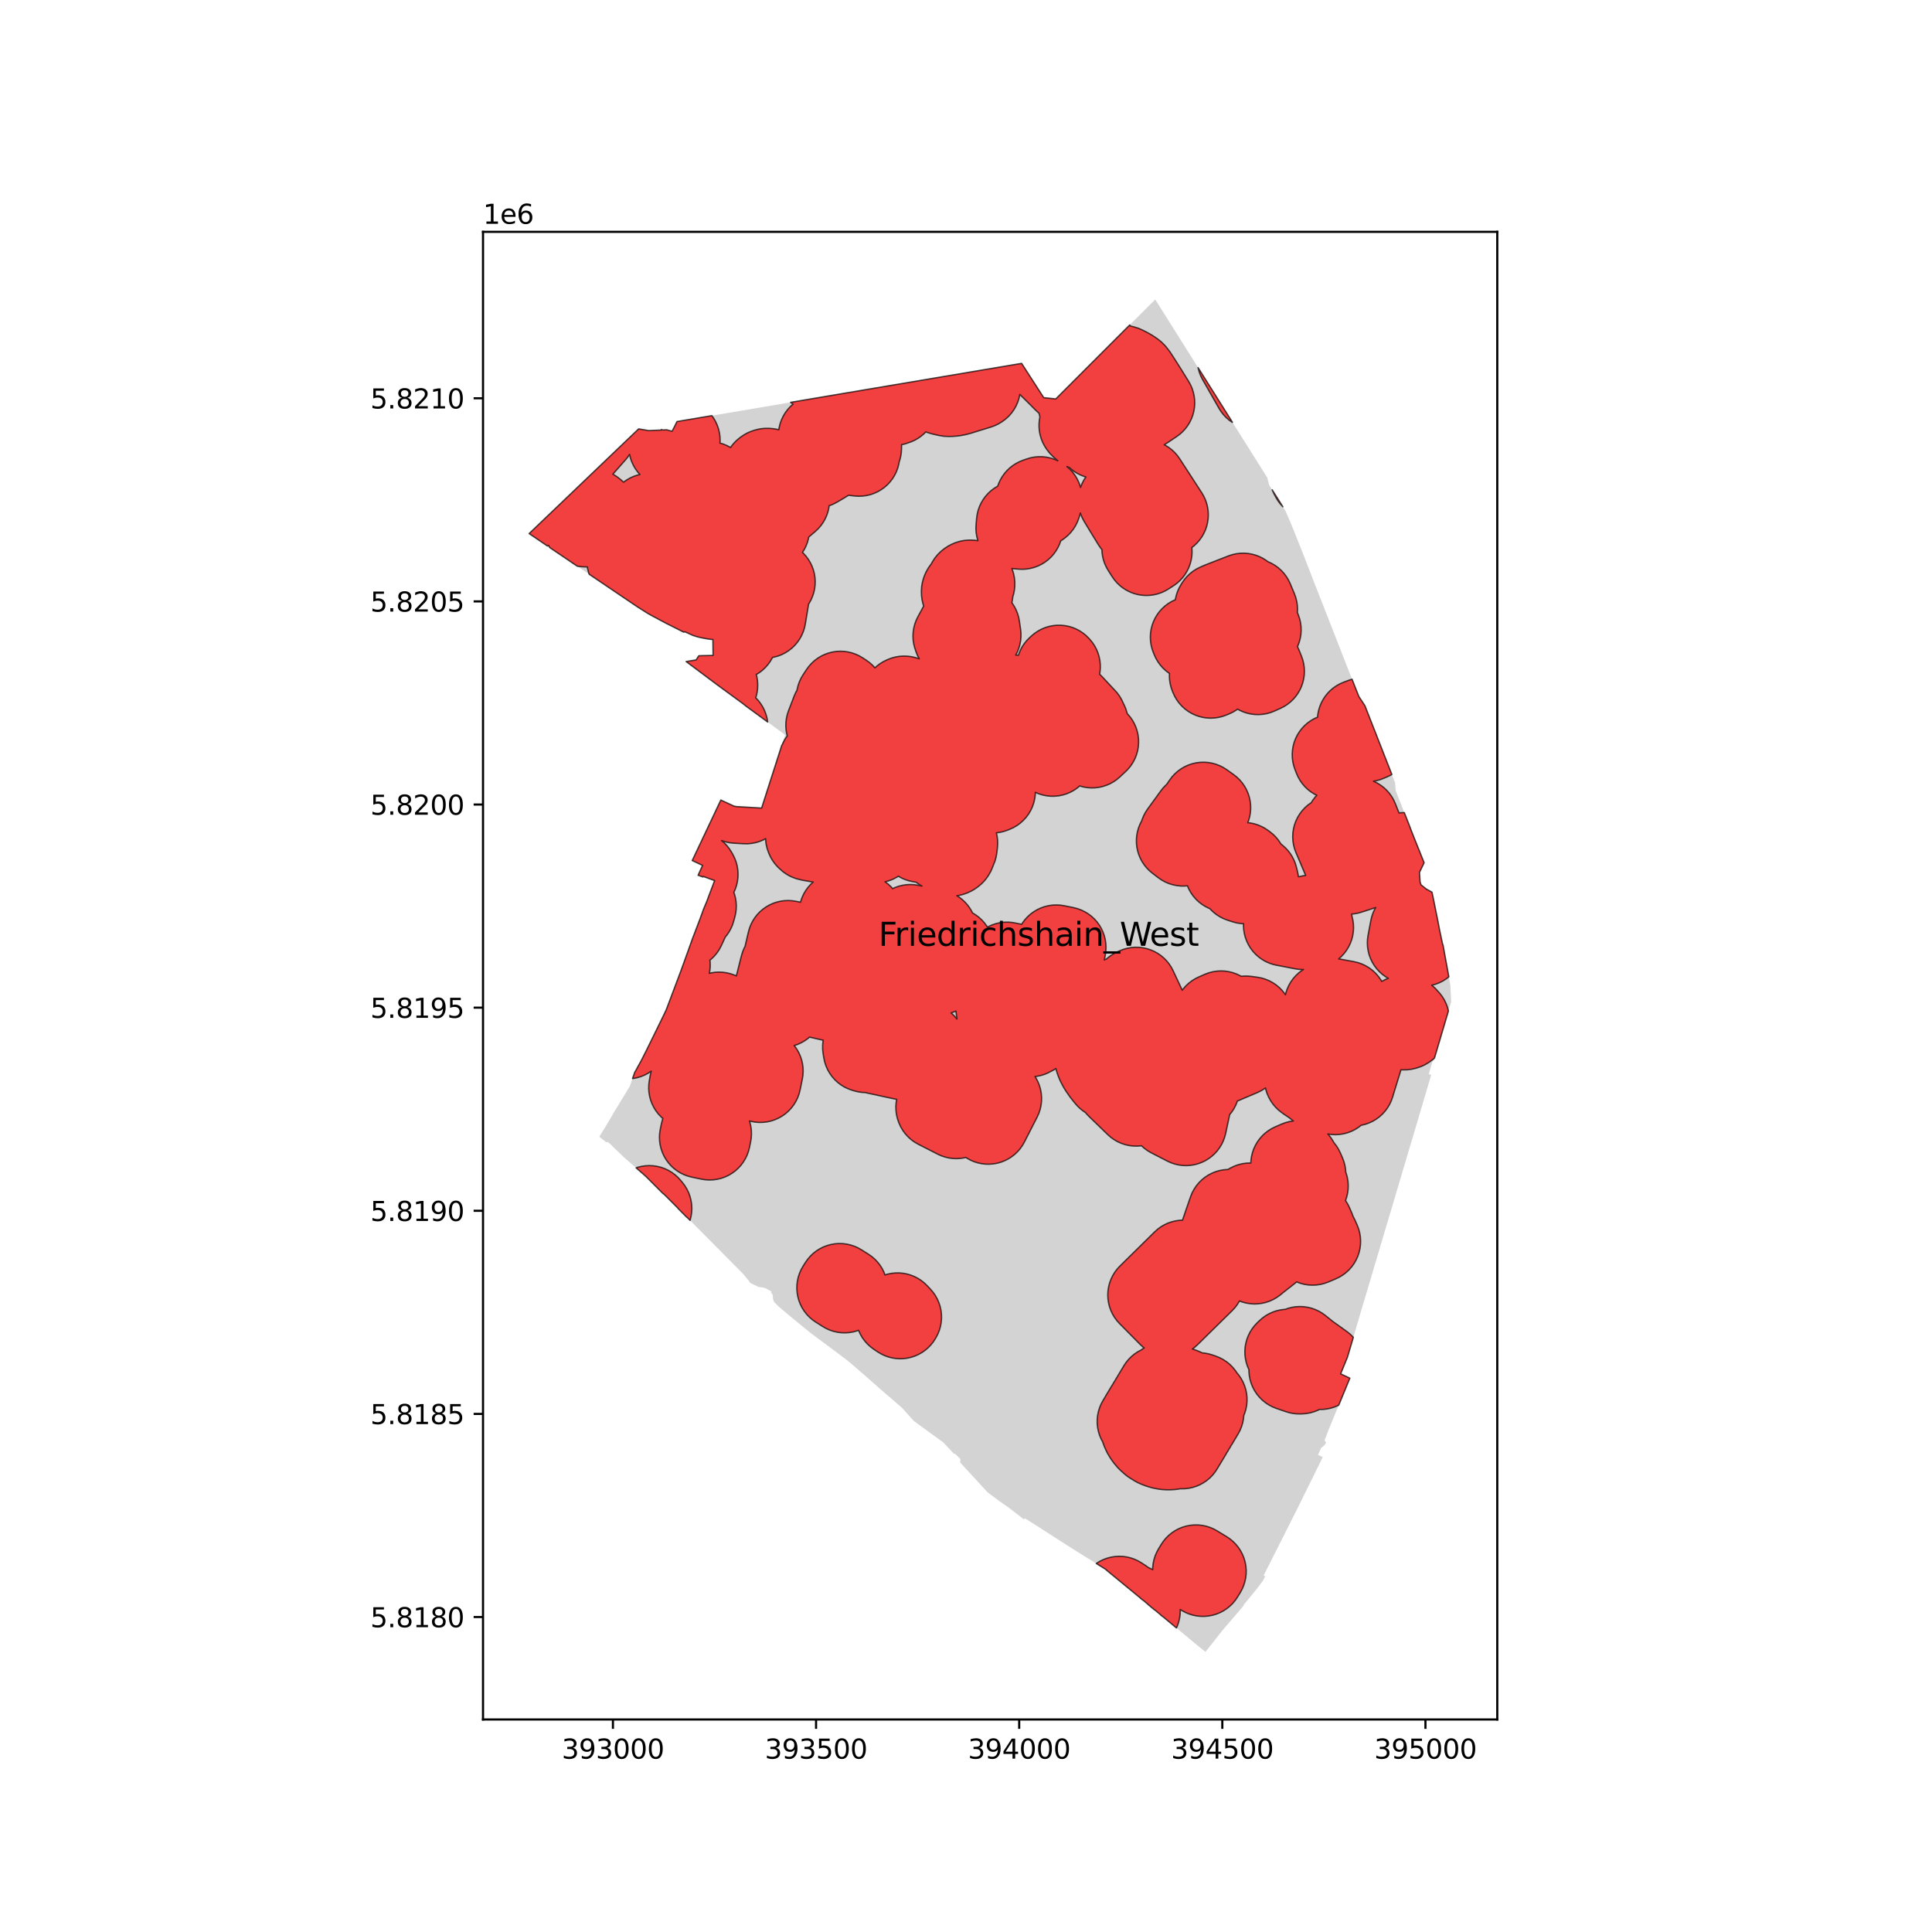 <?xml version="1.0" encoding="utf-8" standalone="no"?>
<!DOCTYPE svg PUBLIC "-//W3C//DTD SVG 1.1//EN"
  "http://www.w3.org/Graphics/SVG/1.1/DTD/svg11.dtd">
<svg xmlns:xlink="http://www.w3.org/1999/xlink" width="720pt" height="720pt" viewBox="0 0 720 720" xmlns="http://www.w3.org/2000/svg" version="1.1">
 <defs>
  <style type="text/css">*{stroke-linejoin: round; stroke-linecap: butt}</style>
 </defs>
 <g id="figure_1">
  <g id="patch_1">
   <path d="M 0 720 
L 720 720 
L 720 0 
L 0 0 
z
" style="fill: #ffffff"/>
  </g>
  <g id="axes_1">
   <g id="patch_2">
    <path d="M 180.008 640.8 
L 557.992 640.8 
L 557.992 86.4 
L 180.008 86.4 
z
" style="fill: #ffffff"/>
   </g>
   <g id="PatchCollection_1">
    <path d="M 197.189 198.849 
L 197.621 199.142 
L 204.212 203.621 
L 204.762 203.995 
L 204.898 204.087 
L 213.364 209.811 
L 214.64 210.674 
L 216.215 211.739 
L 233.876 223.681 
L 236.714 225.593 
L 237.184 225.916 
L 237.855 226.362 
L 238.767 226.93 
L 239.747 227.55 
L 240.476 228.017 
L 241.197 228.471 
L 241.956 228.905 
L 242.69 229.32 
L 243.577 229.806 
L 248.101 232.22 
L 250.886 233.619 
L 254.759 235.567 
L 255.285 235.476 
L 258.189 236.787 
L 258.567 236.914 
L 258.947 237.035 
L 259.329 237.149 
L 259.658 237.255 
L 259.99 237.351 
L 260.326 237.437 
L 260.663 237.512 
L 261.486 237.692 
L 262.311 237.858 
L 263.139 238.011 
L 263.969 238.152 
L 264.394 238.21 
L 264.82 238.258 
L 265.246 238.296 
L 265.674 238.324 
L 265.699 240.404 
L 265.704 240.845 
L 265.706 241.042 
L 265.713 241.573 
L 265.715 241.77 
L 265.719 242.142 
L 265.744 244.259 
L 265.052 244.272 
L 264.047 244.291 
L 261.97 244.331 
L 261.672 244.337 
L 260.426 244.373 
L 259.409 245.939 
L 257.781 246.196 
L 255.692 246.535 
L 259.566 249.436 
L 267.539 255.404 
L 276.673 262.093 
L 278.343 263.396 
L 280.459 264.948 
L 280.61 265.059 
L 280.995 265.341 
L 286.227 269.178 
L 286.644 269.484 
L 289.035 271.237 
L 289.554 271.618 
L 292.438 273.733 
L 292.516 274.075 
L 289.684 282.897 
L 289.492 283.495 
L 289.394 283.8 
L 284.437 299.238 
L 284.074 300.368 
L 283.825 301.143 
L 274.55 300.594 
L 274.374 300.577 
L 274.199 300.553 
L 274.026 300.521 
L 273.854 300.483 
L 273.658 300.428 
L 273.465 300.365 
L 273.275 300.292 
L 273.089 300.209 
L 268.631 298.148 
L 268.25 298.953 
L 266.613 302.416 
L 264.885 306.07 
L 264.463 306.964 
L 264.009 307.923 
L 263.896 308.163 
L 263.682 308.615 
L 263.569 308.855 
L 262.879 310.314 
L 260.81 314.691 
L 257.969 320.698 
L 261.819 322.512 
L 261.118 324.048 
L 260.571 325.264 
L 260.155 326.189 
L 261.994 326.839 
L 262.071 326.626 
L 263.776 327.245 
L 263.831 327.266 
L 266.307 328.167 
L 266.067 328.811 
L 265.745 329.661 
L 263.845 334.71 
L 263.271 336.234 
L 263.062 336.727 
L 262.562 337.906 
L 262.49 338.074 
L 262.321 338.472 
L 262.276 338.575 
L 262.129 338.98 
L 260.819 342.578 
L 260.139 344.363 
L 258.597 348.408 
L 258.088 349.738 
L 257.639 350.99 
L 256.682 353.655 
L 256.239 354.885 
L 256.154 355.122 
L 256.113 355.236 
L 256.11 355.247 
L 255.144 357.934 
L 254.535 359.628 
L 254.498 359.731 
L 254.481 359.78 
L 253.695 361.922 
L 253.304 362.985 
L 252.99 363.82 
L 252.442 365.274 
L 251.491 367.799 
L 248.69 375.238 
L 248.292 376.253 
L 248.215 376.447 
L 247.223 378.543 
L 245.975 381.1 
L 245.664 381.739 
L 240.842 391.544 
L 240.615 391.993 
L 239.973 393.266 
L 239.64 393.923 
L 238.997 395.198 
L 237.537 397.836 
L 237.124 398.609 
L 236.556 399.587 
L 234.695 404.814 
L 234.606 404.96 
L 234.549 405.054 
L 234.516 405.109 
L 233.572 406.67 
L 233.152 407.363 
L 230.563 411.644 
L 230.227 412.198 
L 230.18 412.274 
L 229.859 412.794 
L 229.553 413.287 
L 229.446 413.461 
L 229.445 413.461 
L 229.312 413.676 
L 229.031 414.13 
L 228.67 414.714 
L 228.349 415.232 
L 228.248 415.396 
L 228.299 415.428 
L 228.16 415.663 
L 225.911 419.441 
L 223.493 423.383 
L 223.398 423.584 
L 223.364 423.658 
L 225.876 425.652 
L 226.426 425.572 
L 227.472 426.361 
L 229.061 427.968 
L 232.031 430.8 
L 232.005 430.83 
L 239.765 437.584 
L 240.946 438.662 
L 244.472 442.201 
L 246.872 444.608 
L 247.22 444.957 
L 247.332 444.927 
L 252.677 450.289 
L 252.637 450.328 
L 256.003 453.705 
L 256.042 453.666 
L 272.83 470.587 
L 276.791 474.58 
L 279.263 477.557 
L 279.192 477.616 
L 279.676 478.199 
L 279.723 478.166 
L 282.662 479.601 
L 284.61 479.867 
L 284.709 479.926 
L 284.926 480.054 
L 284.932 480.058 
L 284.986 480.034 
L 285.044 480.021 
L 285.103 480.019 
L 285.161 480.028 
L 285.217 480.048 
L 285.241 480.064 
L 285.268 480.078 
L 286.283 480.626 
L 287.303 481.177 
L 287.334 481.2 
L 287.356 481.213 
L 287.4 481.259 
L 287.433 481.313 
L 287.453 481.373 
L 287.461 481.437 
L 287.454 481.5 
L 287.305 481.808 
L 287.551 481.975 
L 287.617 482.034 
L 287.647 482.06 
L 287.732 482.156 
L 287.805 482.26 
L 287.867 482.373 
L 287.915 482.491 
L 287.949 482.614 
L 288.009 483.199 
L 288.063 483.728 
L 288.112 484.2 
L 288.441 485.122 
L 290.071 486.826 
L 294.89 490.88 
L 301.887 496.614 
L 307.838 501.039 
L 315.089 506.463 
L 316.948 507.954 
L 319.51 510.173 
L 322.759 512.987 
L 327.526 517.203 
L 328.556 518.094 
L 336.249 524.742 
L 336.467 524.99 
L 340.545 529.556 
L 342.644 531.082 
L 346.36 533.785 
L 350.2 536.578 
L 351.443 537.467 
L 355.528 541.79 
L 355.892 541.751 
L 357.919 543.72 
L 357.828 545.021 
L 364.038 551.789 
L 365.904 553.823 
L 367.222 555.26 
L 368.004 556.112 
L 372.368 559.379 
L 372.78 559.665 
L 375.998 561.902 
L 381.601 566.244 
L 381.93 565.798 
L 382.504 566.161 
L 385.319 567.945 
L 385.977 568.362 
L 388.02 569.679 
L 393.97 573.514 
L 398.921 576.668 
L 400.679 577.788 
L 403.296 579.425 
L 404.115 579.937 
L 405.228 580.623 
L 408.361 582.554 
L 410.425 583.826 
L 411.965 584.784 
L 412.383 585.154 
L 412.802 585.525 
L 422.931 593.855 
L 424.353 595.025 
L 425.019 595.573 
L 425.006 595.621 
L 425.606 596.109 
L 425.662 596.093 
L 427.838 597.887 
L 427.806 597.927 
L 428.424 598.44 
L 428.454 598.403 
L 428.635 598.56 
L 428.609 598.602 
L 429.469 599.312 
L 429.504 599.269 
L 429.711 599.454 
L 429.685 599.496 
L 430.266 599.975 
L 430.322 599.958 
L 432.501 601.763 
L 432.534 601.791 
L 432.505 601.828 
L 433.125 602.34 
L 433.157 602.302 
L 437.754 606.129 
L 445.717 612.758 
L 449.233 615.6 
L 449.381 615.427 
L 455.512 607.67 
L 463.157 598.73 
L 463.324 598.527 
L 463.345 598.502 
L 463.489 598.332 
L 463.362 598.222 
L 466.954 593.853 
L 468.312 592.201 
L 470.722 589.014 
L 471.508 587.421 
L 470.917 587.136 
L 471.846 585.307 
L 472.228 584.552 
L 472.643 583.729 
L 475.469 578.124 
L 483.31 562.582 
L 483.594 562.007 
L 485.694 557.753 
L 487.582 553.926 
L 492.204 544.555 
L 492.38 544.182 
L 492.922 543.031 
L 491.192 542.17 
L 492.393 539.489 
L 492.576 539.39 
L 493.009 539.089 
L 493.206 538.926 
L 493.392 538.751 
L 493.567 538.566 
L 493.731 538.37 
L 493.884 538.165 
L 494.15 537.73 
L 494.263 537.501 
L 493.932 537.363 
L 493.646 536.671 
L 494.303 535.065 
L 495.086 532.925 
L 495.088 532.919 
L 501.357 517.739 
L 501.447 517.523 
L 501.479 517.444 
L 503.056 513.603 
L 499.617 511.989 
L 500.155 510.682 
L 502.148 505.815 
L 503.394 501.622 
L 506.208 492.081 
L 507.628 487.241 
L 508.158 485.478 
L 509.174 482.11 
L 509.946 479.477 
L 511.857 473.067 
L 512.621 470.472 
L 513.606 467.179 
L 514.262 464.951 
L 514.941 462.65 
L 515.629 460.33 
L 516.922 455.983 
L 517.008 455.691 
L 517.196 455.104 
L 517.633 453.59 
L 517.82 453.015 
L 518.946 449.219 
L 519.17 448.464 
L 519.282 448.084 
L 519.656 446.825 
L 520.007 445.633 
L 520.125 445.23 
L 520.362 444.427 
L 521.074 442.039 
L 521.307 441.251 
L 521.408 440.912 
L 521.779 439.659 
L 521.935 439.135 
L 522.035 438.798 
L 523.661 433.318 
L 523.996 432.191 
L 524.088 431.881 
L 524.438 430.702 
L 525.494 427.143 
L 526.474 423.877 
L 526.935 422.32 
L 528.455 417.187 
L 529.218 414.608 
L 529.998 411.974 
L 530.234 411.176 
L 530.332 410.845 
L 530.77 409.367 
L 531.188 407.956 
L 531.295 407.595 
L 532.324 404.117 
L 533.373 400.571 
L 532.45 400.287 
L 533.44 396.955 
L 533.935 395.287 
L 534.274 395.391 
L 538.278 381.875 
L 538.599 380.79 
L 540.811 373.333 
L 540.494 367.051 
L 537.759 352.073 
L 537.661 352.055 
L 537.071 349.302 
L 536.475 346.478 
L 535.937 343.621 
L 534.691 337.452 
L 534.06 334.35 
L 533.67 332.495 
L 531.51 331.284 
L 529.573 329.739 
L 529.217 328.62 
L 529.004 325.125 
L 530.731 321.514 
L 528.499 315.94 
L 527.604 313.704 
L 526.694 311.432 
L 525.813 309.177 
L 524.947 306.901 
L 524.83 306.594 
L 524.045 304.599 
L 523.169 302.371 
L 522.299 300.16 
L 521.409 297.897 
L 520.14 294.67 
L 519.915 291.704 
L 519.197 289.871 
L 514.405 277.635 
L 513.783 276.047 
L 508.667 262.983 
L 506.414 259.574 
L 504.805 255.511 
L 503.806 252.948 
L 502.809 250.412 
L 501.816 247.875 
L 500.823 245.336 
L 499.831 242.799 
L 498.838 240.262 
L 497.849 237.732 
L 496.858 235.195 
L 495.865 232.663 
L 495.029 230.533 
L 494.271 228.587 
L 493.238 225.943 
L 492.432 223.895 
L 489.475 216.374 
L 488.988 215.059 
L 488.843 214.69 
L 488.578 214.011 
L 487.647 211.653 
L 486.181 207.824 
L 485.972 207.293 
L 485.202 205.338 
L 485.001 204.836 
L 481.815 196.888 
L 481.115 195.144 
L 479.069 190.431 
L 476.712 186.684 
L 472.978 180.746 
L 472.839 180.203 
L 472.265 177.981 
L 468.059 171.294 
L 439.864 126.464 
L 437.843 123.25 
L 430.934 112.264 
L 430.516 111.6 
L 419.217 122.896 
L 418.122 123.991 
L 417.54 124.573 
L 410.323 131.788 
L 409.833 132.278 
L 409.377 132.734 
L 401.588 140.527 
L 397.486 144.633 
L 397.117 145.002 
L 393.455 148.667 
L 388.969 148.188 
L 388.769 147.877 
L 383.901 140.334 
L 380.728 135.416 
L 376.853 136.07 
L 373.841 136.578 
L 365.05 138.06 
L 315.801 146.364 
L 255.345 156.584 
L 254.971 156.647 
L 252.29 157.1 
L 251.476 158.768 
L 250.439 160.722 
L 248.493 160.175 
L 246.959 160.247 
L 246.495 160.048 
L 246.343 160.275 
L 241.716 160.467 
L 239.9 160.153 
L 239.713 160.12 
L 238.002 159.825 
L 237.062 160.723 
L 228.662 168.755 
L 226.626 170.702 
L 220.65 176.416 
L 215.354 181.48 
L 202.085 194.167 
L 201.47 194.755 
L 197.189 198.849 
" clip-path="url(#peac421dace)" style="fill: #d3d3d3"/>
   </g>
   <g id="PatchCollection_2">
    <path d="M 197.621 199.142 
L 197.189 198.849 
L 201.47 194.755 
L 202.085 194.167 
L 215.354 181.48 
L 220.65 176.416 
L 226.626 170.702 
L 228.662 168.755 
L 237.062 160.723 
L 238.002 159.825 
L 239.713 160.12 
L 239.9 160.153 
L 241.716 160.467 
L 246.343 160.275 
L 246.495 160.048 
L 246.959 160.247 
L 248.493 160.175 
L 250.439 160.722 
L 251.476 158.768 
L 252.29 157.1 
L 254.971 156.647 
L 255.345 156.584 
L 265.275 154.905 
L 265.901 155.767 
L 266.651 157.046 
L 267.271 158.391 
L 267.758 159.791 
L 268.105 161.232 
L 268.309 162.7 
L 268.369 164.181 
L 268.315 165.125 
L 269.36 165.423 
L 270.76 165.977 
L 272.098 166.668 
L 272.248 166.765 
L 272.826 165.955 
L 273.684 164.949 
L 274.627 164.022 
L 275.648 163.181 
L 276.111 162.832 
L 277.199 162.084 
L 278.349 161.433 
L 279.55 160.885 
L 280.795 160.445 
L 281.351 160.275 
L 282.613 159.947 
L 283.899 159.73 
L 285.199 159.624 
L 286.503 159.63 
L 287.083 159.658 
L 288.407 159.78 
L 289.715 160.018 
L 290.206 160.152 
L 290.344 159.425 
L 290.7 157.95 
L 291.202 156.518 
L 291.845 155.143 
L 292.623 153.84 
L 293.527 152.621 
L 294.548 151.499 
L 295.537 150.61 
L 294.634 149.942 
L 315.801 146.364 
L 365.05 138.06 
L 373.841 136.578 
L 376.853 136.07 
L 380.728 135.416 
L 383.901 140.334 
L 388.769 147.877 
L 388.969 148.188 
L 393.455 148.667 
L 397.117 145.002 
L 397.486 144.633 
L 401.588 140.527 
L 409.377 132.734 
L 409.833 132.278 
L 410.323 131.788 
L 417.54 124.573 
L 418.122 123.991 
L 419.217 122.896 
L 421.015 121.099 
L 421.255 121.482 
L 422.812 121.886 
L 424.356 122.376 
L 425.84 123.029 
L 427.427 123.832 
L 428.332 124.328 
L 429.508 125.027 
L 430.588 125.733 
L 431.559 126.428 
L 432.876 127.487 
L 434.067 128.687 
L 434.639 129.331 
L 435.952 131.042 
L 437.227 132.974 
L 437.372 133.198 
L 440.163 137.595 
L 440.251 137.735 
L 442.974 142.13 
L 443.678 143.398 
L 444.258 144.728 
L 444.707 146.107 
L 445.023 147.522 
L 445.202 148.962 
L 445.242 150.411 
L 445.143 151.858 
L 444.906 153.289 
L 444.534 154.691 
L 444.028 156.05 
L 443.396 157.355 
L 442.641 158.594 
L 441.771 159.755 
L 440.794 160.827 
L 439.719 161.8 
L 438.556 162.666 
L 435.249 164.891 
L 434.979 165.054 
L 434.716 165.234 
L 433.881 165.746 
L 434.294 165.951 
L 435.543 166.73 
L 436.71 167.626 
L 437.784 168.631 
L 438.756 169.736 
L 439.616 170.93 
L 447.865 183.638 
L 448.595 184.889 
L 449.201 186.204 
L 449.679 187.571 
L 450.025 188.977 
L 450.234 190.409 
L 450.306 191.856 
L 450.239 193.302 
L 450.034 194.735 
L 449.694 196.143 
L 449.22 197.511 
L 448.618 198.828 
L 447.893 200.081 
L 447.051 201.26 
L 446.101 202.352 
L 445.051 203.349 
L 444.163 204.043 
L 444.187 204.215 
L 444.248 205.711 
L 444.162 207.206 
L 443.928 208.686 
L 443.549 210.135 
L 443.028 211.539 
L 442.372 212.885 
L 441.585 214.16 
L 440.677 215.35 
L 439.655 216.446 
L 438.531 217.434 
L 437.314 218.307 
L 435.451 219.509 
L 434.161 220.253 
L 432.804 220.867 
L 431.394 221.345 
L 429.943 221.682 
L 428.466 221.875 
L 426.978 221.922 
L 425.492 221.823 
L 424.023 221.578 
L 422.586 221.19 
L 421.193 220.662 
L 419.859 220 
L 418.596 219.211 
L 417.417 218.301 
L 416.333 217.279 
L 415.355 216.156 
L 414.492 214.943 
L 413.175 212.885 
L 413.017 212.637 
L 412.286 211.365 
L 411.682 210.028 
L 411.21 208.639 
L 410.874 207.21 
L 410.679 205.756 
L 410.644 204.809 
L 410.196 204.276 
L 409.338 203.021 
L 407.871 200.623 
L 406.146 197.818 
L 406.082 197.714 
L 404.047 194.345 
L 403.341 193.036 
L 402.768 191.664 
L 402.623 191.192 
L 402.582 191.393 
L 402.208 192.66 
L 401.955 193.395 
L 401.416 194.748 
L 400.749 196.044 
L 399.961 197.27 
L 399.058 198.414 
L 398.05 199.466 
L 396.945 200.416 
L 396.592 200.691 
L 395.423 201.517 
L 395.289 201.593 
L 394.92 202.662 
L 394.299 204.012 
L 393.549 205.294 
L 392.677 206.497 
L 391.691 207.609 
L 390.6 208.618 
L 389.416 209.516 
L 388.15 210.294 
L 386.814 210.943 
L 385.42 211.459 
L 383.983 211.835 
L 382.515 212.069 
L 381.032 212.158 
L 379.547 212.101 
L 377.508 211.922 
L 377.106 211.866 
L 377.158 212 
L 377.237 212.209 
L 377.713 213.703 
L 378.032 215.238 
L 378.19 216.797 
L 378.187 218.364 
L 378.177 218.555 
L 378.028 220.003 
L 377.741 221.43 
L 377.44 222.423 
L 377.398 222.864 
L 377.26 223.683 
L 377.257 223.682 
L 377.173 224.27 
L 377.089 224.611 
L 377.184 224.732 
L 377.973 225.943 
L 378.643 227.223 
L 379.187 228.562 
L 379.601 229.947 
L 379.882 231.364 
L 380.342 234.461 
L 380.486 235.906 
L 380.491 237.358 
L 380.357 238.805 
L 380.085 240.231 
L 379.677 241.626 
L 379.138 242.974 
L 378.539 244.135 
L 379.021 244.131 
L 379.539 244.178 
L 379.677 243.716 
L 380.242 242.34 
L 380.939 241.025 
L 381.762 239.786 
L 382.702 238.633 
L 383.751 237.578 
L 384.453 236.937 
L 385.599 235.992 
L 386.832 235.163 
L 388.14 234.459 
L 389.51 233.887 
L 390.931 233.451 
L 392.387 233.157 
L 393.864 233.007 
L 395.35 233.003 
L 396.828 233.144 
L 398.286 233.429 
L 399.709 233.856 
L 401.083 234.42 
L 402.395 235.117 
L 403.633 235.938 
L 404.784 236.877 
L 405.838 237.923 
L 406.117 238.229 
L 407.063 239.375 
L 407.892 240.607 
L 408.596 241.915 
L 409.169 243.285 
L 409.605 244.705 
L 409.9 246.161 
L 410.05 247.639 
L 410.055 249.124 
L 409.915 250.603 
L 409.789 251.246 
L 410.643 252.076 
L 415.128 256.889 
L 415.386 257.152 
L 416.359 258.241 
L 417.222 259.419 
L 417.968 260.675 
L 418.589 261.997 
L 418.657 262.187 
L 418.929 262.681 
L 419.509 264.029 
L 419.957 265.428 
L 420.055 265.885 
L 420.234 266.076 
L 421.198 267.209 
L 422.046 268.432 
L 422.77 269.732 
L 423.363 271.097 
L 423.819 272.514 
L 424.134 273.968 
L 424.304 275.446 
L 424.328 276.934 
L 424.207 278.417 
L 423.94 279.881 
L 423.531 281.312 
L 422.983 282.695 
L 422.303 284.019 
L 421.495 285.269 
L 420.569 286.433 
L 419.533 287.501 
L 417.328 289.561 
L 416.214 290.506 
L 415.013 291.339 
L 413.738 292.053 
L 412.4 292.64 
L 411.012 293.095 
L 409.586 293.415 
L 408.136 293.596 
L 406.675 293.636 
L 405.218 293.535 
L 403.776 293.293 
L 402.365 292.915 
L 402.36 292.913 
L 401.537 293.613 
L 400.292 294.474 
L 398.967 295.207 
L 397.576 295.804 
L 396.132 296.258 
L 394.649 296.567 
L 393.144 296.725 
L 391.63 296.733 
L 390.123 296.589 
L 388.638 296.296 
L 387.189 295.855 
L 385.839 295.292 
L 385.818 296.119 
L 385.625 297.643 
L 385.279 299.14 
L 384.782 300.594 
L 384.14 301.991 
L 383.361 303.315 
L 382.451 304.553 
L 381.42 305.693 
L 380.279 306.722 
L 379.039 307.631 
L 377.714 308.409 
L 376.317 309.049 
L 375.513 309.368 
L 374.099 309.851 
L 372.644 310.193 
L 371.326 310.367 
L 371.602 311.634 
L 371.773 313.042 
L 371.811 314.459 
L 371.716 315.874 
L 371.495 317.807 
L 371.223 319.415 
L 370.78 320.985 
L 370.17 322.497 
L 370.14 322.56 
L 369.962 323.053 
L 369.337 324.531 
L 368.558 325.935 
L 368.33 326.301 
L 367.546 327.434 
L 366.663 328.491 
L 365.688 329.464 
L 364.628 330.344 
L 364.152 330.704 
L 363.112 331.425 
L 362.015 332.056 
L 360.869 332.593 
L 360.368 332.803 
L 358.908 333.328 
L 357.402 333.701 
L 356.604 333.814 
L 357.296 334.236 
L 358.475 335.123 
L 359.561 336.12 
L 360.546 337.218 
L 361.419 338.406 
L 362.172 339.674 
L 362.432 340.226 
L 363.593 340.928 
L 364.789 341.824 
L 365.892 342.833 
L 366.889 343.946 
L 367.772 345.152 
L 367.984 345.511 
L 368.284 345.336 
L 369.671 344.705 
L 371.113 344.216 
L 372.598 343.875 
L 374.109 343.685 
L 375.632 343.648 
L 377.151 343.764 
L 378.65 344.032 
L 379.132 344.144 
L 380.752 344.443 
L 381.078 343.906 
L 381.967 342.719 
L 382.968 341.624 
L 384.072 340.633 
L 385.267 339.755 
L 386.543 338.998 
L 387.886 338.369 
L 389.285 337.875 
L 390.725 337.52 
L 392.193 337.308 
L 393.675 337.24 
L 395.156 337.318 
L 396.622 337.54 
L 396.996 337.615 
L 397.024 337.621 
L 400.072 338.243 
L 401.512 338.611 
L 402.909 339.118 
L 404.249 339.761 
L 405.52 340.531 
L 406.709 341.422 
L 407.805 342.426 
L 408.798 343.532 
L 409.677 344.73 
L 410.434 346.009 
L 411.063 347.356 
L 411.556 348.758 
L 411.91 350.201 
L 412.12 351.672 
L 412.185 353.157 
L 412.105 354.641 
L 411.879 356.11 
L 411.548 357.727 
L 412.444 357.313 
L 412.731 357.042 
L 413.895 356.14 
L 415.141 355.354 
L 416.458 354.694 
L 417.349 354.3 
L 418.716 353.773 
L 420.128 353.381 
L 421.572 353.127 
L 423.033 353.014 
L 424.499 353.043 
L 425.954 353.213 
L 427.387 353.524 
L 428.783 353.971 
L 430.129 354.551 
L 431.412 355.259 
L 432.621 356.087 
L 433.745 357.029 
L 434.772 358.074 
L 435.693 359.214 
L 436.499 360.438 
L 437.184 361.734 
L 440.591 369.019 
L 440.812 368.701 
L 441.795 367.553 
L 442.886 366.51 
L 444.076 365.58 
L 445.353 364.774 
L 446.704 364.098 
L 448.965 363.106 
L 450.4 362.561 
L 451.882 362.164 
L 453.397 361.92 
L 454.929 361.83 
L 456.462 361.895 
L 457.98 362.115 
L 459.469 362.488 
L 460.912 363.01 
L 462.295 363.675 
L 462.567 363.842 
L 463.4 363.754 
L 464.864 363.741 
L 466.322 363.87 
L 468.576 364.18 
L 470.085 364.466 
L 471.558 364.903 
L 472.979 365.488 
L 474.333 366.213 
L 475.606 367.072 
L 476.786 368.056 
L 477.861 369.154 
L 478.818 370.356 
L 479.043 370.705 
L 479.212 369.974 
L 479.691 368.56 
L 480.306 367.2 
L 481.053 365.907 
L 481.923 364.694 
L 482.908 363.573 
L 483.999 362.554 
L 485.185 361.648 
L 485.752 361.298 
L 485.448 361.312 
L 484.001 361.242 
L 482.568 361.034 
L 477.14 359.978 
L 475.825 359.737 
L 474.379 359.399 
L 472.974 358.92 
L 471.621 358.306 
L 470.336 357.563 
L 469.13 356.697 
L 468.014 355.717 
L 466.999 354.633 
L 466.096 353.454 
L 465.313 352.193 
L 464.656 350.861 
L 464.134 349.471 
L 463.75 348.036 
L 463.508 346.571 
L 463.412 345.09 
L 463.439 344.248 
L 462.569 344.212 
L 460.929 343.961 
L 459.326 343.533 
L 457.434 342.914 
L 456.003 342.365 
L 454.634 341.673 
L 453.343 340.846 
L 452.141 339.894 
L 451.043 338.824 
L 450.876 338.625 
L 450.385 338.432 
L 449.062 337.755 
L 447.812 336.951 
L 446.646 336.028 
L 445.577 334.996 
L 444.614 333.863 
L 443.766 332.642 
L 443.043 331.343 
L 442.506 330.109 
L 441.527 330.202 
L 440.02 330.193 
L 438.521 330.035 
L 437.045 329.729 
L 435.607 329.277 
L 434.221 328.684 
L 432.9 327.957 
L 431.659 327.102 
L 430.244 326.02 
L 429.454 325.417 
L 428.346 324.486 
L 427.331 323.452 
L 426.42 322.327 
L 425.621 321.12 
L 424.941 319.841 
L 424.386 318.504 
L 423.961 317.12 
L 423.671 315.701 
L 423.517 314.262 
L 423.501 312.814 
L 423.624 311.371 
L 423.884 309.947 
L 424.279 308.554 
L 424.806 307.205 
L 425.458 305.912 
L 425.492 305.86 
L 425.619 305.429 
L 426.172 304.061 
L 426.855 302.754 
L 427.663 301.519 
L 432.64 294.663 
L 433.577 293.498 
L 434.625 292.43 
L 434.794 292.289 
L 435.936 290.625 
L 436.846 289.429 
L 437.871 288.33 
L 438.999 287.337 
L 440.221 286.461 
L 441.523 285.711 
L 442.893 285.093 
L 444.317 284.615 
L 445.783 284.28 
L 447.274 284.091 
L 448.776 284.052 
L 450.275 284.162 
L 451.756 284.42 
L 453.203 284.823 
L 454.604 285.368 
L 455.944 286.049 
L 457.209 286.86 
L 459.749 288.67 
L 460.91 289.586 
L 461.977 290.612 
L 462.938 291.737 
L 463.785 292.951 
L 464.509 294.241 
L 465.104 295.596 
L 465.564 297.003 
L 465.884 298.447 
L 466.062 299.916 
L 466.095 301.396 
L 465.984 302.871 
L 465.73 304.329 
L 465.334 305.755 
L 465.014 306.584 
L 465.844 306.67 
L 467.262 306.955 
L 468.647 307.375 
L 469.985 307.925 
L 471.265 308.601 
L 472.475 309.395 
L 473.221 309.939 
L 474.386 310.878 
L 475.452 311.927 
L 476.409 313.076 
L 477.249 314.314 
L 477.351 314.501 
L 477.991 315.022 
L 479.038 315.958 
L 479.994 316.988 
L 480.851 318.101 
L 481.6 319.289 
L 482.237 320.541 
L 482.754 321.847 
L 483.148 323.195 
L 483.581 324.977 
L 483.862 326.452 
L 483.884 326.704 
L 484.032 326.732 
L 484.228 326.695 
L 484.306 326.674 
L 485.73 326.354 
L 486.569 326.248 
L 486.127 325.185 
L 485.661 324.092 
L 485.069 322.701 
L 485.023 322.592 
L 484.389 321.07 
L 484.371 321.03 
L 484.271 320.803 
L 482.981 317.802 
L 482.452 316.377 
L 482.068 314.907 
L 481.834 313.406 
L 481.751 311.888 
L 481.821 310.37 
L 482.042 308.867 
L 482.413 307.393 
L 482.93 305.964 
L 483.588 304.594 
L 484.38 303.297 
L 485.297 302.086 
L 486.332 300.973 
L 487.473 299.969 
L 488.674 299.109 
L 489.231 298.207 
L 490.134 297.024 
L 490.728 296.386 
L 489.893 295.973 
L 488.625 295.18 
L 487.44 294.266 
L 486.352 293.239 
L 485.371 292.11 
L 484.505 290.889 
L 483.765 289.589 
L 483.156 288.223 
L 482.585 286.75 
L 482.118 285.342 
L 481.791 283.895 
L 481.606 282.424 
L 481.567 280.941 
L 481.673 279.461 
L 481.923 277.999 
L 482.315 276.569 
L 482.845 275.183 
L 483.508 273.857 
L 484.298 272.601 
L 485.207 271.429 
L 486.226 270.351 
L 487.346 269.379 
L 488.556 268.52 
L 489.844 267.784 
L 491.011 267.261 
L 491.122 266.153 
L 491.409 264.713 
L 491.835 263.307 
L 492.394 261.95 
L 493.082 260.653 
L 493.893 259.428 
L 494.818 258.288 
L 495.85 257.243 
L 496.978 256.303 
L 498.191 255.477 
L 499.48 254.772 
L 500.83 254.195 
L 502.8 253.464 
L 503.875 253.124 
L 504.805 255.511 
L 506.414 259.574 
L 508.667 262.983 
L 513.783 276.047 
L 514.405 277.635 
L 518.703 288.609 
L 518.069 288.993 
L 516.514 289.71 
L 516.421 289.747 
L 516.118 289.846 
L 515.845 289.985 
L 514.434 290.533 
L 512.975 290.937 
L 512.052 291.096 
L 511.872 291.14 
L 511.888 291.146 
L 513.236 291.803 
L 514.512 292.591 
L 515.704 293.501 
L 516.8 294.525 
L 517.79 295.652 
L 518.663 296.871 
L 519.411 298.171 
L 520.027 299.538 
L 521.364 302.95 
L 521.905 302.88 
L 523.351 302.833 
L 524.045 304.599 
L 524.83 306.594 
L 524.947 306.901 
L 525.813 309.177 
L 526.694 311.432 
L 527.604 313.704 
L 528.499 315.94 
L 530.731 321.514 
L 529.004 325.125 
L 529.217 328.62 
L 529.573 329.739 
L 531.51 331.284 
L 531.699 331.389 
L 531.626 331.441 
L 531.575 331.471 
L 531.984 331.549 
L 533.67 332.495 
L 534.06 334.35 
L 534.691 337.452 
L 535.937 343.621 
L 536.475 346.478 
L 537.071 349.302 
L 537.661 352.055 
L 537.759 352.073 
L 539.944 364.038 
L 538.942 364.813 
L 537.673 365.609 
L 536.331 366.276 
L 534.929 366.806 
L 533.576 367.17 
L 533.781 367.322 
L 534.89 368.328 
L 535.894 369.437 
L 535.937 369.496 
L 536.593 370.204 
L 537.493 371.389 
L 538.272 372.657 
L 538.922 373.995 
L 539.438 375.391 
L 539.795 376.757 
L 538.599 380.79 
L 538.278 381.875 
L 534.599 394.291 
L 533.976 394.855 
L 532.76 395.751 
L 532.344 396.027 
L 530.995 396.824 
L 529.572 397.477 
L 528.088 397.98 
L 527.5 398.146 
L 525.974 398.492 
L 524.421 398.679 
L 522.857 398.705 
L 522.367 398.688 
L 522.112 398.666 
L 519.989 405.564 
L 518.97 408.901 
L 518.466 410.304 
L 517.826 411.65 
L 517.056 412.927 
L 516.165 414.122 
L 515.161 415.223 
L 514.053 416.22 
L 512.852 417.104 
L 511.571 417.865 
L 510.22 418.497 
L 508.815 418.992 
L 507.367 419.347 
L 507.261 419.363 
L 506.373 420.063 
L 505.09 420.882 
L 503.731 421.567 
L 502.31 422.112 
L 500.841 422.512 
L 499.34 422.763 
L 497.821 422.862 
L 496.3 422.807 
L 494.851 422.608 
L 495.201 422.982 
L 496.106 424.159 
L 496.891 425.418 
L 497.06 425.761 
L 497.131 425.835 
L 498.048 427.024 
L 498.843 428.299 
L 499.509 429.646 
L 500.311 431.496 
L 500.829 432.872 
L 501.212 434.292 
L 501.455 435.742 
L 501.532 436.849 
L 501.7 437.291 
L 502.09 438.714 
L 502.339 440.167 
L 502.446 441.639 
L 502.409 443.113 
L 502.228 444.578 
L 501.906 446.017 
L 501.446 447.417 
L 501.452 447.425 
L 502.238 448.685 
L 502.896 450.015 
L 503.764 452.008 
L 504.283 453.383 
L 504.609 453.971 
L 504.733 454.223 
L 504.979 454.747 
L 505.752 456.48 
L 506.295 457.883 
L 506.697 459.333 
L 506.953 460.815 
L 507.06 462.316 
L 507.018 463.82 
L 506.827 465.312 
L 506.488 466.778 
L 506.006 468.203 
L 505.385 469.573 
L 504.631 470.875 
L 503.752 472.095 
L 502.755 473.223 
L 501.652 474.245 
L 500.453 475.154 
L 499.169 475.938 
L 497.814 476.592 
L 495.229 477.683 
L 495.199 477.696 
L 495.019 477.772 
L 493.58 478.292 
L 492.096 478.664 
L 490.581 478.885 
L 489.052 478.951 
L 487.525 478.863 
L 486.014 478.621 
L 484.535 478.228 
L 483.225 477.734 
L 481.907 478.8 
L 481.716 478.952 
L 478.306 481.619 
L 478.037 481.851 
L 477.501 482.289 
L 476.918 482.745 
L 475.709 483.597 
L 474.423 484.328 
L 473.072 484.93 
L 471.669 485.397 
L 470.227 485.724 
L 468.76 485.91 
L 467.281 485.951 
L 465.806 485.848 
L 464.348 485.602 
L 462.92 485.214 
L 461.924 484.836 
L 461.92 484.844 
L 461.145 486.115 
L 460.249 487.303 
L 459.241 488.397 
L 446.264 501.164 
L 445.157 502.151 
L 444.375 502.721 
L 444.524 502.766 
L 445.524 503.107 
L 446.223 503.373 
L 447.23 503.799 
L 447.955 504.136 
L 448.053 504.185 
L 448.879 504.252 
L 450.383 504.53 
L 451.851 504.957 
L 453.131 505.401 
L 454.559 505.979 
L 455.921 506.699 
L 457.202 507.554 
L 458.391 508.535 
L 459.473 509.631 
L 460.438 510.832 
L 460.531 510.96 
L 460.961 511.62 
L 461.684 512.485 
L 462.527 513.724 
L 463.244 515.041 
L 463.827 516.423 
L 464.271 517.855 
L 464.571 519.325 
L 464.724 520.816 
L 464.728 522.316 
L 464.585 523.809 
L 464.294 525.28 
L 463.859 526.715 
L 463.527 527.516 
L 463.402 528.807 
L 463.115 530.266 
L 462.686 531.689 
L 462.12 533.064 
L 461.422 534.376 
L 459.108 538.253 
L 458.734 538.814 
L 458.409 539.423 
L 458.301 539.602 
L 457.927 540.162 
L 457.621 540.732 
L 457.508 540.92 
L 457.14 541.47 
L 456.829 542.05 
L 454.596 545.762 
L 454.369 546.105 
L 454.26 546.31 
L 453.584 547.444 
L 452.781 548.655 
L 451.865 549.784 
L 450.846 550.819 
L 449.732 551.752 
L 448.533 552.574 
L 447.261 553.278 
L 445.928 553.856 
L 444.545 554.303 
L 443.126 554.616 
L 441.683 554.792 
L 440.231 554.828 
L 439.937 554.807 
L 438.741 555.013 
L 438.001 555.086 
L 437.707 555.113 
L 437.09 555.162 
L 435.85 555.209 
L 434.957 555.207 
L 433.834 555.162 
L 433.136 555.108 
L 432.298 555.02 
L 431.65 554.934 
L 430.015 554.623 
L 429.023 554.378 
L 427.878 554.046 
L 427.126 553.796 
L 426.465 553.559 
L 425.298 553.109 
L 423.961 552.519 
L 422.687 551.802 
L 421.906 551.311 
L 421.285 550.937 
L 420.085 550.134 
L 418.967 549.221 
L 417.774 548.147 
L 416.991 547.39 
L 416.425 546.802 
L 415.07 545.181 
L 414.509 544.405 
L 414.333 544.157 
L 413.789 543.372 
L 412.761 541.658 
L 412.499 541.149 
L 412.148 540.416 
L 411.866 539.786 
L 411.707 539.417 
L 411.419 538.724 
L 410.979 537.526 
L 410.909 537.307 
L 410.316 536.191 
L 409.749 534.815 
L 409.32 533.39 
L 409.033 531.929 
L 408.891 530.447 
L 408.895 528.959 
L 409.046 527.478 
L 409.341 526.019 
L 409.778 524.596 
L 410.352 523.223 
L 411.058 521.913 
L 411.747 520.774 
L 411.808 520.683 
L 411.906 520.489 
L 412.113 520.126 
L 412.291 519.823 
L 414.307 516.477 
L 414.72 515.845 
L 415.004 515.318 
L 415.112 515.14 
L 415.48 514.594 
L 415.789 514.022 
L 415.898 513.842 
L 416.321 513.188 
L 416.561 512.741 
L 418.862 508.923 
L 419.691 507.688 
L 420.637 506.541 
L 421.692 505.492 
L 422.844 504.551 
L 424.083 503.728 
L 425.267 503.1 
L 425.468 502.936 
L 426.381 502.324 
L 425.974 502.019 
L 424.881 501.017 
L 417.207 493.257 
L 416.214 492.148 
L 415.335 490.948 
L 414.577 489.667 
L 413.949 488.318 
L 413.457 486.913 
L 413.105 485.468 
L 412.896 483.994 
L 412.833 482.507 
L 412.916 481.021 
L 413.145 479.551 
L 413.517 478.11 
L 414.029 476.713 
L 414.675 475.372 
L 415.45 474.102 
L 416.346 472.914 
L 417.354 471.819 
L 430.331 459.051 
L 431.439 458.064 
L 432.637 457.189 
L 433.915 456.437 
L 435.261 455.812 
L 436.662 455.323 
L 438.103 454.973 
L 439.572 454.766 
L 440.675 454.72 
L 441.583 452.074 
L 442.299 449.954 
L 442.345 449.821 
L 443.685 445.973 
L 444.254 444.569 
L 444.961 443.229 
L 445.798 441.966 
L 446.757 440.794 
L 447.829 439.723 
L 449.002 438.764 
L 450.265 437.927 
L 451.605 437.221 
L 453.01 436.653 
L 454.464 436.227 
L 455.953 435.949 
L 457.463 435.821 
L 457.63 435.824 
L 458.16 435.496 
L 458.52 435.297 
L 459.956 434.598 
L 461.457 434.054 
L 463.007 433.671 
L 464.589 433.453 
L 466.153 433.404 
L 466.179 432.595 
L 466.373 431.121 
L 466.71 429.672 
L 467.187 428.263 
L 467.801 426.908 
L 468.545 425.62 
L 469.411 424.411 
L 470.392 423.293 
L 471.478 422.276 
L 472.658 421.371 
L 473.922 420.586 
L 475.256 419.929 
L 477.652 418.892 
L 479.041 418.37 
L 480.474 417.987 
L 481.939 417.745 
L 481.991 417.742 
L 481.49 417.384 
L 480.457 416.565 
L 479.862 416.137 
L 478.827 415.469 
L 477.613 414.599 
L 476.45 413.676 
L 475.383 412.643 
L 474.422 411.51 
L 473.577 410.289 
L 473.522 410.188 
L 473.491 410.144 
L 472.771 408.847 
L 472.182 407.485 
L 471.728 406.073 
L 471.594 405.45 
L 471.167 405.77 
L 469.915 406.532 
L 468.596 407.17 
L 463.4 409.378 
L 462.154 409.909 
L 462.067 409.945 
L 461.139 410.334 
L 461.139 410.334 
L 461.091 410.498 
L 460.527 411.895 
L 459.826 413.229 
L 458.997 414.487 
L 458.277 415.373 
L 458.263 415.432 
L 456.768 422.421 
L 456.393 423.834 
L 455.884 425.204 
L 455.245 426.519 
L 454.483 427.766 
L 453.603 428.933 
L 452.615 430.011 
L 451.528 430.988 
L 450.352 431.856 
L 449.097 432.606 
L 447.776 433.232 
L 446.401 433.727 
L 444.984 434.088 
L 443.539 434.31 
L 442.08 434.392 
L 440.619 434.332 
L 439.171 434.133 
L 437.749 433.794 
L 436.367 433.32 
L 435.036 432.715 
L 429.073 429.646 
L 428.888 429.539 
L 428.686 429.44 
L 428.184 429.13 
L 427.745 428.875 
L 427.596 428.767 
L 427.431 428.665 
L 426.929 428.284 
L 426.502 427.974 
L 426.386 427.871 
L 426.257 427.773 
L 425.762 427.313 
L 425.409 426.998 
L 425.338 427.011 
L 423.832 427.13 
L 422.322 427.099 
L 420.823 426.917 
L 419.349 426.587 
L 417.916 426.111 
L 416.537 425.495 
L 415.226 424.745 
L 413.996 423.868 
L 412.86 422.873 
L 405.763 415.999 
L 404.744 414.911 
L 404.521 414.619 
L 403.785 414.13 
L 403.523 413.937 
L 402.509 413.122 
L 401.568 412.223 
L 400.709 411.247 
L 399.094 409.246 
L 398.156 407.948 
L 397.991 407.692 
L 397.428 406.903 
L 396.518 405.461 
L 396.081 404.675 
L 395.943 404.42 
L 395.592 403.759 
L 395.222 403.012 
L 394.873 402.254 
L 394.334 400.927 
L 393.943 399.813 
L 393.487 398.25 
L 393.482 398.227 
L 392.943 398.587 
L 391.649 399.281 
L 391.466 399.358 
L 390.694 399.779 
L 389.347 400.352 
L 387.952 400.792 
L 386.52 401.096 
L 385.717 401.186 
L 386.033 401.659 
L 386.752 403.012 
L 387.33 404.432 
L 387.762 405.902 
L 388.043 407.409 
L 388.17 408.936 
L 388.142 410.469 
L 387.959 411.99 
L 387.623 413.486 
L 387.138 414.94 
L 386.508 416.337 
L 386.361 416.624 
L 381.753 425.631 
L 381.021 426.905 
L 380.169 428.102 
L 379.205 429.211 
L 378.138 430.221 
L 376.978 431.123 
L 375.736 431.909 
L 374.424 432.57 
L 373.054 433.101 
L 371.639 433.497 
L 370.192 433.753 
L 368.727 433.868 
L 367.258 433.841 
L 365.799 433.671 
L 364.362 433.361 
L 362.963 432.913 
L 361.614 432.331 
L 360.327 431.621 
L 359.929 431.348 
L 359.269 431.511 
L 357.847 431.719 
L 356.411 431.792 
L 354.975 431.729 
L 353.551 431.529 
L 352.153 431.196 
L 350.793 430.731 
L 349.483 430.14 
L 342.21 426.431 
L 340.844 425.642 
L 339.568 424.716 
L 338.395 423.661 
L 337.338 422.491 
L 336.408 421.216 
L 335.617 419.852 
L 334.971 418.413 
L 334.879 418.177 
L 334.412 416.772 
L 334.085 415.327 
L 333.901 413.858 
L 333.86 412.377 
L 333.965 410.9 
L 334.168 409.708 
L 331.847 409.223 
L 331.741 409.2 
L 322.82 407.268 
L 322.441 407.166 
L 322.438 407.165 
L 321.297 407.115 
L 319.84 406.908 
L 318.411 406.561 
L 317.665 406.341 
L 316.203 405.827 
L 314.802 405.166 
L 313.475 404.365 
L 312.238 403.434 
L 311.102 402.38 
L 310.079 401.216 
L 309.181 399.953 
L 308.417 398.606 
L 307.794 397.187 
L 307.32 395.712 
L 306.998 394.196 
L 306.742 392.58 
L 306.579 391.066 
L 306.569 389.543 
L 306.711 388.027 
L 306.781 387.673 
L 301.681 386.508 
L 300.98 387.107 
L 299.761 387.956 
L 298.466 388.681 
L 297.105 389.276 
L 295.971 389.645 
L 296.19 389.905 
L 297.011 391.088 
L 297.716 392.345 
L 298.298 393.663 
L 298.753 395.03 
L 299.075 396.434 
L 299.263 397.863 
L 299.313 399.303 
L 299.227 400.741 
L 299.004 402.164 
L 298.172 406.213 
L 297.793 407.679 
L 297.27 409.1 
L 296.608 410.461 
L 295.813 411.75 
L 294.893 412.952 
L 293.857 414.057 
L 292.717 415.053 
L 291.483 415.93 
L 290.167 416.679 
L 288.783 417.293 
L 287.344 417.766 
L 285.866 418.092 
L 284.362 418.27 
L 282.849 418.296 
L 281.34 418.171 
L 279.851 417.896 
L 279.3 417.766 
L 279.45 418.196 
L 279.797 419.641 
L 280.001 421.114 
L 280.059 422.599 
L 279.971 424.083 
L 279.739 425.552 
L 279.287 427.712 
L 278.912 429.148 
L 278.398 430.541 
L 277.75 431.877 
L 276.974 433.144 
L 276.078 434.328 
L 275.07 435.418 
L 273.96 436.405 
L 272.759 437.278 
L 271.479 438.029 
L 270.13 438.652 
L 268.728 439.139 
L 267.284 439.486 
L 265.813 439.69 
L 264.329 439.75 
L 262.847 439.663 
L 261.38 439.432 
L 257.803 438.687 
L 256.364 438.313 
L 254.969 437.799 
L 253.631 437.151 
L 252.363 436.375 
L 251.177 435.479 
L 250.085 434.47 
L 249.097 433.359 
L 248.223 432.157 
L 247.471 430.875 
L 246.848 429.525 
L 246.361 428.12 
L 246.014 426.675 
L 245.81 425.202 
L 245.751 423.716 
L 245.839 422.232 
L 246.072 420.764 
L 246.524 418.604 
L 246.899 417.167 
L 247.028 416.817 
L 246.418 416.288 
L 245.392 415.206 
L 244.477 414.027 
L 243.683 412.765 
L 243.017 411.43 
L 242.486 410.036 
L 242.094 408.597 
L 241.846 407.126 
L 241.744 405.638 
L 241.788 404.147 
L 241.979 402.668 
L 242.319 400.78 
L 242.676 399.252 
L 242.695 399.197 
L 241.549 399.955 
L 240.245 400.645 
L 238.879 401.205 
L 237.465 401.63 
L 236.017 401.915 
L 235.717 401.944 
L 236.556 399.587 
L 237.124 398.609 
L 237.537 397.836 
L 238.997 395.198 
L 239.64 393.923 
L 239.973 393.266 
L 240.615 391.993 
L 240.842 391.544 
L 245.664 381.739 
L 245.975 381.1 
L 247.223 378.543 
L 248.215 376.447 
L 248.292 376.253 
L 248.69 375.238 
L 251.491 367.799 
L 252.442 365.274 
L 252.99 363.82 
L 253.304 362.985 
L 253.695 361.922 
L 254.481 359.78 
L 254.498 359.731 
L 254.535 359.628 
L 255.144 357.934 
L 256.11 355.247 
L 256.113 355.236 
L 256.154 355.122 
L 256.239 354.885 
L 256.682 353.655 
L 257.639 350.99 
L 258.088 349.738 
L 258.597 348.408 
L 260.139 344.363 
L 260.819 342.578 
L 262.129 338.98 
L 262.276 338.575 
L 262.321 338.472 
L 262.49 338.074 
L 262.562 337.906 
L 263.062 336.727 
L 263.271 336.234 
L 263.845 334.71 
L 265.745 329.661 
L 266.067 328.811 
L 266.307 328.167 
L 263.831 327.266 
L 263.776 327.245 
L 262.071 326.626 
L 261.994 326.839 
L 260.155 326.189 
L 260.571 325.264 
L 261.118 324.048 
L 261.819 322.512 
L 257.969 320.698 
L 260.81 314.691 
L 262.879 310.314 
L 263.569 308.855 
L 263.682 308.615 
L 263.896 308.163 
L 264.009 307.923 
L 264.463 306.964 
L 264.885 306.07 
L 266.613 302.416 
L 268.25 298.953 
L 268.631 298.148 
L 273.089 300.209 
L 273.275 300.292 
L 273.465 300.365 
L 273.658 300.428 
L 273.854 300.483 
L 274.026 300.521 
L 274.199 300.553 
L 274.374 300.577 
L 274.55 300.594 
L 283.825 301.143 
L 284.074 300.368 
L 284.437 299.238 
L 289.394 283.8 
L 289.492 283.495 
L 289.684 282.897 
L 291.339 277.742 
L 291.531 277.494 
L 291.772 276.908 
L 292.47 275.594 
L 293.293 274.356 
L 293.391 274.236 
L 293.221 273.628 
L 292.965 272.165 
L 292.853 270.683 
L 292.887 269.198 
L 293.067 267.723 
L 293.39 266.273 
L 293.853 264.861 
L 295.677 260.11 
L 295.935 259.436 
L 296.532 258.081 
L 297.015 257.221 
L 297.058 256.916 
L 297.412 255.47 
L 297.905 254.066 
L 298.534 252.717 
L 299.292 251.436 
L 300.579 249.488 
L 301.456 248.292 
L 302.446 247.188 
L 303.539 246.185 
L 304.725 245.295 
L 305.992 244.524 
L 307.329 243.882 
L 308.722 243.373 
L 310.159 243.003 
L 311.624 242.776 
L 313.105 242.693 
L 314.587 242.755 
L 316.055 242.962 
L 317.497 243.311 
L 318.897 243.8 
L 320.243 244.424 
L 321.521 245.176 
L 322.888 246.073 
L 324.09 246.951 
L 325.201 247.941 
L 326.063 248.878 
L 326.856 248.158 
L 328.006 247.298 
L 329.231 246.55 
L 330.522 245.922 
L 331.012 245.712 
L 332.388 245.199 
L 333.807 244.822 
L 335.256 244.584 
L 336.721 244.488 
L 338.188 244.534 
L 339.644 244.722 
L 341.076 245.05 
L 341.986 245.305 
L 342.563 245.509 
L 342.528 245.454 
L 341.857 244.139 
L 341.317 242.765 
L 341.176 242.271 
L 340.882 241.45 
L 340.519 239.996 
L 340.302 238.514 
L 340.232 237.017 
L 340.31 235.52 
L 340.537 234.039 
L 340.908 232.587 
L 341.421 231.179 
L 342.071 229.828 
L 344.234 225.851 
L 344.012 225.213 
L 343.651 223.671 
L 343.608 223.43 
L 343.416 221.935 
L 343.374 220.429 
L 343.383 220.014 
L 343.478 218.617 
L 343.702 217.234 
L 344.052 215.877 
L 344.148 215.569 
L 344.557 214.411 
L 345.059 213.29 
L 345.201 213.005 
L 346.024 211.556 
L 347.002 210.207 
L 347.065 210.137 
L 347.324 209.64 
L 347.513 209.312 
L 348.364 207.998 
L 349.346 206.779 
L 350.448 205.668 
L 350.675 205.462 
L 351.931 204.438 
L 353.29 203.554 
L 353.585 203.384 
L 354.748 202.778 
L 355.96 202.275 
L 356.213 202.183 
L 357.749 201.713 
L 359.327 201.409 
L 360.928 201.273 
L 361.182 201.265 
L 362.923 201.311 
L 363.194 201.333 
L 364.431 201.495 
L 364.393 201.392 
L 364.016 199.955 
L 363.782 198.488 
L 363.693 197.006 
L 363.75 195.521 
L 363.825 194.662 
L 363.957 193.15 
L 364.16 191.678 
L 364.505 190.234 
L 364.99 188.831 
L 365.611 187.482 
L 366.36 186.2 
L 367.232 184.997 
L 368.217 183.886 
L 369.306 182.877 
L 370.489 181.979 
L 371.754 181.202 
L 371.811 181.174 
L 372.138 180.267 
L 372.255 179.987 
L 372.855 178.718 
L 373.57 177.51 
L 374.393 176.373 
L 375.319 175.318 
L 376.338 174.353 
L 377.442 173.486 
L 378.622 172.726 
L 379.867 172.078 
L 381.166 171.548 
L 382.55 171.057 
L 384.02 170.618 
L 385.527 170.33 
L 387.056 170.196 
L 388.59 170.218 
L 390.114 170.395 
L 391.612 170.725 
L 393.069 171.205 
L 394.199 171.708 
L 393.79 171.377 
L 392.519 170.24 
L 391.29 169.005 
L 390.211 167.638 
L 389.937 167.246 
L 389.18 166.049 
L 388.538 164.785 
L 388.017 163.468 
L 387.622 162.107 
L 387.355 160.715 
L 387.22 159.305 
L 387.217 157.887 
L 387.347 156.476 
L 387.385 156.206 
L 387.54 155.375 
L 387.25 154.228 
L 387.198 153.97 
L 386.889 153.735 
L 385.79 152.715 
L 384.918 151.821 
L 384.424 151.317 
L 380.063 147.003 
L 379.754 148.437 
L 379.275 149.907 
L 378.65 151.321 
L 377.883 152.664 
L 376.983 153.921 
L 375.96 155.08 
L 374.824 156.129 
L 373.587 157.057 
L 373.334 157.226 
L 372.1 157.974 
L 370.799 158.601 
L 369.445 159.101 
L 367.814 159.616 
L 367.655 159.665 
L 365.488 160.324 
L 364.837 160.528 
L 364.258 160.709 
L 364.229 160.718 
L 363.584 160.918 
L 362.082 161.388 
L 361.317 161.605 
L 359.817 161.988 
L 358.031 162.332 
L 356.64 162.514 
L 354.94 162.64 
L 353.565 162.664 
L 351.797 162.592 
L 350.049 162.313 
L 348.833 162.046 
L 348.682 162.012 
L 347.609 161.765 
L 346.246 161.382 
L 345.006 160.971 
L 344.496 161.508 
L 343.371 162.48 
L 342.157 163.338 
L 340.865 164.072 
L 339.506 164.675 
L 338.763 164.922 
L 338.639 164.977 
L 337.226 165.445 
L 336.005 165.72 
L 335.971 167.381 
L 335.887 168.696 
L 335.689 169.999 
L 335.378 171.28 
L 335.111 172.072 
L 334.942 173.064 
L 334.552 174.494 
L 334.024 175.879 
L 333.362 177.205 
L 332.575 178.46 
L 331.668 179.633 
L 330.652 180.711 
L 329.534 181.684 
L 328.327 182.544 
L 327.042 183.281 
L 325.691 183.89 
L 324.286 184.363 
L 322.842 184.697 
L 321.373 184.888 
L 319.892 184.934 
L 318.413 184.835 
L 317.325 184.709 
L 316.189 184.58 
L 316.066 184.674 
L 314.788 185.467 
L 314.63 185.545 
L 314.25 185.791 
L 311.843 187.195 
L 310.637 187.828 
L 309.379 188.35 
L 309.003 188.468 
L 308.898 189.269 
L 308.561 190.714 
L 308.084 192.119 
L 307.473 193.47 
L 306.732 194.755 
L 305.869 195.962 
L 304.892 197.078 
L 303.81 198.093 
L 301.393 200.149 
L 301.29 200.734 
L 300.892 202.168 
L 300.354 203.556 
L 299.683 204.884 
L 299.067 205.854 
L 299.406 206.195 
L 300.377 207.27 
L 301.24 208.434 
L 301.989 209.674 
L 302.615 210.98 
L 303.114 212.34 
L 303.481 213.742 
L 303.712 215.172 
L 303.805 216.618 
L 303.759 218.066 
L 303.576 219.503 
L 303.256 220.916 
L 302.802 222.292 
L 302.219 223.618 
L 301.511 224.883 
L 301.342 225.154 
L 301.289 225.476 
L 300.293 231.501 
L 300.111 232.597 
L 299.794 234.062 
L 299.332 235.489 
L 298.732 236.864 
L 297.999 238.172 
L 297.14 239.402 
L 296.164 240.54 
L 295.079 241.576 
L 293.898 242.5 
L 292.631 243.302 
L 291.29 243.975 
L 289.89 244.513 
L 288.444 244.908 
L 287.894 245.002 
L 287.823 245.156 
L 287.084 246.433 
L 286.224 247.631 
L 285.251 248.741 
L 284.175 249.75 
L 283.006 250.65 
L 281.842 251.377 
L 282.07 252.249 
L 282.302 253.713 
L 282.39 255.193 
L 282.333 256.675 
L 282.131 258.143 
L 281.787 259.585 
L 281.634 260.029 
L 281.662 260.055 
L 282.665 261.14 
L 283.556 262.318 
L 284.329 263.577 
L 284.976 264.905 
L 285.489 266.29 
L 285.866 267.719 
L 286.084 269.073 
L 280.995 265.341 
L 280.61 265.059 
L 280.459 264.948 
L 278.343 263.396 
L 276.673 262.093 
L 267.539 255.404 
L 259.566 249.436 
L 255.692 246.535 
L 257.781 246.196 
L 259.409 245.939 
L 260.426 244.373 
L 261.672 244.337 
L 261.97 244.331 
L 264.047 244.291 
L 265.052 244.272 
L 265.744 244.259 
L 265.719 242.142 
L 265.715 241.77 
L 265.713 241.573 
L 265.706 241.042 
L 265.704 240.845 
L 265.699 240.404 
L 265.674 238.324 
L 265.246 238.296 
L 264.82 238.258 
L 264.394 238.21 
L 263.969 238.152 
L 263.139 238.011 
L 262.311 237.858 
L 261.486 237.692 
L 260.663 237.512 
L 260.326 237.437 
L 259.99 237.351 
L 259.658 237.255 
L 259.329 237.149 
L 258.947 237.035 
L 258.567 236.914 
L 258.189 236.787 
L 255.285 235.476 
L 254.759 235.567 
L 250.886 233.619 
L 248.101 232.22 
L 243.577 229.806 
L 242.69 229.32 
L 241.956 228.905 
L 241.197 228.471 
L 240.476 228.017 
L 239.747 227.55 
L 238.767 226.93 
L 237.855 226.362 
L 237.184 225.916 
L 236.714 225.593 
L 233.876 223.681 
L 219.576 214.012 
L 219.313 213.269 
L 218.956 211.825 
L 218.877 211.272 
L 217.838 211.263 
L 216.84 211.204 
L 215.404 211.051 
L 215.107 210.99 
L 214.64 210.674 
L 213.364 209.811 
L 204.898 204.087 
L 204.863 204.063 
L 204.41 203.254 
L 204.19 203.393 
L 204.011 203.484 
L 197.621 199.142 
M 401.46 178.528 
L 402.115 179.927 
L 402.624 181.386 
L 402.683 181.633 
L 402.736 181.457 
L 403.301 180.081 
L 403.998 178.768 
L 404.669 177.758 
L 404.269 177.651 
L 402.701 177.038 
L 402.62 177.001 
L 401.329 176.335 
L 400.107 175.549 
L 398.967 174.649 
L 398.579 174.277 
L 397.854 173.987 
L 397.625 173.88 
L 398.695 174.829 
L 399.741 175.965 
L 400.666 177.203 
L 401.46 178.528 
M 229.99 177.694 
L 231.177 178.625 
L 232.094 179.422 
L 232.375 179.691 
L 233.585 178.835 
L 234.874 178.1 
L 236.229 177.496 
L 237.636 177.027 
L 238.48 176.835 
L 237.726 175.996 
L 236.844 174.797 
L 236.085 173.517 
L 235.455 172.169 
L 234.961 170.765 
L 234.616 169.357 
L 233.985 170.293 
L 233.165 171.309 
L 228.394 176.723 
L 228.716 176.885 
L 229.99 177.694 
M 277.095 314.442 
L 273.382 314.223 
L 271.828 314.05 
L 270.3 313.718 
L 268.928 313.268 
L 269.82 314.026 
L 270.858 315.101 
L 271.785 316.272 
L 272.592 317.529 
L 273.046 318.321 
L 273.736 319.677 
L 274.287 321.096 
L 274.693 322.562 
L 274.949 324.062 
L 275.053 325.58 
L 275.005 327.101 
L 274.804 328.61 
L 274.453 330.09 
L 273.955 331.528 
L 273.48 332.553 
L 273.715 333.197 
L 274.078 334.589 
L 274.308 336.009 
L 274.402 337.444 
L 274.359 338.882 
L 274.179 340.309 
L 273.866 341.713 
L 273.417 343.351 
L 272.962 344.742 
L 272.375 346.083 
L 271.662 347.36 
L 270.829 348.563 
L 270.325 349.158 
L 268.819 352.411 
L 268.131 353.725 
L 267.317 354.966 
L 266.385 356.121 
L 265.345 357.18 
L 264.571 357.826 
L 264.657 358.547 
L 264.687 360.047 
L 264.568 361.542 
L 264.355 362.719 
L 264.957 362.566 
L 266.397 362.346 
L 267.852 362.265 
L 269.308 362.324 
L 270.751 362.522 
L 272.169 362.859 
L 273.548 363.33 
L 274.413 363.673 
L 274.419 363.675 
L 275.998 357.377 
L 276.028 357.259 
L 276.356 355.996 
L 276.818 354.527 
L 277.427 353.112 
L 277.649 352.713 
L 278.417 349.394 
L 278.432 349.33 
L 278.781 347.853 
L 278.924 347.246 
L 279.327 345.847 
L 279.863 344.492 
L 280.526 343.196 
L 281.31 341.969 
L 282.209 340.823 
L 283.213 339.769 
L 284.315 338.816 
L 285.502 337.974 
L 286.765 337.249 
L 288.092 336.649 
L 289.471 336.179 
L 290.888 335.844 
L 292.331 335.647 
L 293.786 335.589 
L 295.24 335.672 
L 296.679 335.893 
L 298.217 336.206 
L 298.319 336.228 
L 298.32 336.228 
L 298.398 335.902 
L 298.894 334.477 
L 299.529 333.109 
L 300.298 331.811 
L 301.191 330.595 
L 302.201 329.475 
L 303.032 328.72 
L 298.974 328.018 
L 296.88 327.499 
L 296.508 327.378 
L 295.284 326.921 
L 294.103 326.36 
L 292.976 325.7 
L 291.91 324.945 
L 291.699 324.782 
L 290.158 323.409 
L 289.777 323.02 
L 288.779 321.895 
L 287.898 320.675 
L 287.142 319.375 
L 286.518 318.005 
L 286.355 317.592 
L 285.869 316.162 
L 285.528 314.691 
L 285.336 313.194 
L 285.318 312.553 
L 284.523 312.984 
L 283.111 313.574 
L 281.648 314.019 
L 280.147 314.313 
L 278.624 314.455 
L 277.095 314.442 
M 355.708 377.03 
L 354.456 377.471 
L 354.507 377.511 
L 355.573 378.535 
L 356.534 379.657 
L 356.599 379.751 
L 356.432 378.314 
L 356.432 378.268 
L 356.425 378.238 
L 356.224 376.806 
L 356.223 376.788 
L 355.708 377.03 
M 342.587 329.633 
L 341.416 328.788 
L 340.153 328.572 
L 338.702 328.249 
L 337.29 327.785 
L 335.93 327.185 
L 334.784 326.539 
L 334.44 326.773 
L 333.111 327.496 
L 331.717 328.083 
L 330.271 328.528 
L 329.842 328.614 
L 330.997 329.493 
L 332.088 330.508 
L 332.669 331.167 
L 333.455 330.793 
L 334.881 330.281 
L 336.352 329.915 
L 337.851 329.697 
L 339.365 329.631 
L 340.878 329.716 
L 342.375 329.952 
L 343.566 330.201 
L 342.587 329.633 
M 510.296 360.72 
L 511.545 361.664 
L 512.69 362.731 
L 513.719 363.911 
L 514.62 365.191 
L 514.93 365.744 
L 515.149 365.617 
L 516.527 364.915 
L 517.362 364.592 
L 516.456 364.065 
L 515.248 363.193 
L 514.133 362.207 
L 513.119 361.116 
L 512.218 359.93 
L 511.437 358.662 
L 510.785 357.323 
L 510.268 355.927 
L 509.89 354.487 
L 509.655 353.016 
L 509.566 351.53 
L 509.624 350.042 
L 509.827 348.566 
L 510.883 342.966 
L 511.23 341.517 
L 511.718 340.11 
L 512.342 338.757 
L 512.653 338.228 
L 507.361 339.95 
L 505.913 340.343 
L 504.432 340.591 
L 503.729 340.638 
L 503.788 341.033 
L 503.802 341.311 
L 503.884 341.607 
L 504.205 343.033 
L 504.387 344.484 
L 504.429 345.945 
L 504.329 347.404 
L 504.089 348.846 
L 503.711 350.259 
L 503.198 351.628 
L 502.556 352.942 
L 501.79 354.187 
L 500.908 355.353 
L 499.917 356.428 
L 498.897 357.34 
L 499.074 357.364 
L 504.538 358.366 
L 506.061 358.727 
L 507.539 359.244 
L 508.956 359.911 
L 510.296 360.72 
" clip-path="url(#peac421dace)" style="fill: #ff0000; fill-opacity: 0.7; stroke: #000000; stroke-opacity: 0.7; stroke-width: 0.5"/>
    <path d="M 256.042 453.666 
L 256.003 453.705 
L 252.637 450.328 
L 252.677 450.289 
L 247.332 444.927 
L 247.22 444.957 
L 246.872 444.608 
L 244.472 442.201 
L 240.946 438.662 
L 239.765 437.584 
L 237.053 435.223 
L 237.524 435.052 
L 238.961 434.685 
L 240.427 434.461 
L 241.908 434.38 
L 243.39 434.446 
L 244.859 434.656 
L 246.3 435.008 
L 247.699 435.5 
L 249.044 436.127 
L 250.32 436.882 
L 251.517 437.758 
L 252.622 438.747 
L 253.626 439.84 
L 254.335 440.693 
L 255.229 441.882 
L 256.002 443.154 
L 256.646 444.495 
L 257.156 445.894 
L 257.526 447.335 
L 257.752 448.806 
L 257.834 450.292 
L 257.768 451.779 
L 257.558 453.252 
L 257.203 454.697 
L 257.167 454.799 
L 256.042 453.666 
" clip-path="url(#peac421dace)" style="fill: #ff0000; fill-opacity: 0.7; stroke: #000000; stroke-opacity: 0.7; stroke-width: 0.5"/>
    <path d="M 437.754 606.129 
L 433.157 602.302 
L 433.125 602.34 
L 432.505 601.828 
L 432.534 601.791 
L 432.501 601.763 
L 430.322 599.958 
L 430.266 599.975 
L 429.685 599.496 
L 429.711 599.454 
L 429.504 599.269 
L 429.469 599.312 
L 428.609 598.602 
L 428.635 598.56 
L 428.454 598.403 
L 428.424 598.44 
L 427.806 597.927 
L 427.838 597.887 
L 425.662 596.093 
L 425.606 596.109 
L 425.006 595.621 
L 425.019 595.573 
L 424.353 595.025 
L 422.931 593.855 
L 412.802 585.525 
L 412.383 585.154 
L 411.965 584.784 
L 410.425 583.826 
L 408.542 582.666 
L 408.576 582.642 
L 409.846 581.859 
L 411.187 581.204 
L 412.587 580.685 
L 414.03 580.306 
L 415.504 580.071 
L 416.994 579.982 
L 418.485 580.04 
L 419.964 580.245 
L 421.415 580.595 
L 422.825 581.086 
L 424.179 581.713 
L 425.465 582.47 
L 427.023 583.494 
L 427.978 584.19 
L 428.105 584.237 
L 429.438 584.884 
L 429.569 584.964 
L 429.576 584.181 
L 429.735 582.702 
L 430.038 581.246 
L 430.483 579.826 
L 431.065 578.457 
L 431.778 577.151 
L 432.78 575.515 
L 433.616 574.289 
L 434.567 573.151 
L 435.626 572.111 
L 436.781 571.18 
L 438.022 570.367 
L 439.337 569.678 
L 440.713 569.122 
L 442.136 568.704 
L 443.594 568.426 
L 445.072 568.293 
L 446.556 568.305 
L 448.031 568.462 
L 449.484 568.763 
L 450.901 569.204 
L 452.268 569.782 
L 453.571 570.492 
L 457.17 572.685 
L 458.401 573.521 
L 459.544 574.473 
L 460.588 575.533 
L 461.522 576.69 
L 462.339 577.934 
L 463.03 579.252 
L 463.588 580.631 
L 464.008 582.058 
L 464.286 583.519 
L 464.419 585.001 
L 464.406 586.488 
L 464.247 587.968 
L 463.944 589.424 
L 463.499 590.844 
L 462.917 592.213 
L 462.204 593.518 
L 461.202 595.154 
L 460.367 596.38 
L 459.415 597.519 
L 458.356 598.559 
L 457.201 599.49 
L 455.96 600.303 
L 454.645 600.991 
L 453.269 601.547 
L 451.846 601.966 
L 450.388 602.244 
L 448.91 602.377 
L 447.426 602.365 
L 445.951 602.208 
L 444.498 601.907 
L 443.081 601.465 
L 441.714 600.887 
L 440.411 600.178 
L 439.834 599.826 
L 439.858 600.355 
L 439.78 601.829 
L 439.559 603.289 
L 439.197 604.72 
L 438.698 606.108 
L 438.424 606.687 
L 437.754 606.129 
" clip-path="url(#peac421dace)" style="fill: #ff0000; fill-opacity: 0.7; stroke: #000000; stroke-opacity: 0.7; stroke-width: 0.5"/>
    <path d="M 503.394 501.622 
L 502.148 505.815 
L 500.155 510.682 
L 499.617 511.989 
L 503.056 513.603 
L 501.479 517.444 
L 501.447 517.523 
L 501.357 517.739 
L 498.916 523.65 
L 498.643 523.797 
L 497.306 524.358 
L 495.922 524.788 
L 494.503 525.085 
L 493.062 525.244 
L 491.727 525.263 
L 491.271 525.504 
L 489.826 526.087 
L 488.328 526.519 
L 486.794 526.795 
L 485.24 526.911 
L 484.524 526.928 
L 483.182 526.899 
L 481.847 526.752 
L 480.531 526.487 
L 479.244 526.107 
L 475.638 524.865 
L 474.227 524.299 
L 472.88 523.594 
L 471.611 522.758 
L 470.432 521.798 
L 469.356 520.725 
L 468.392 519.55 
L 467.551 518.284 
L 466.841 516.94 
L 466.269 515.531 
L 465.842 514.073 
L 465.563 512.579 
L 465.435 511.064 
L 465.445 510.457 
L 464.897 509.197 
L 464.445 507.801 
L 464.131 506.369 
L 463.956 504.913 
L 463.923 503.446 
L 464.032 501.984 
L 464.282 500.539 
L 464.671 499.124 
L 465.195 497.755 
L 465.849 496.442 
L 466.626 495.198 
L 467.521 494.036 
L 468.524 492.966 
L 469.335 492.18 
L 470.455 491.197 
L 471.666 490.328 
L 472.957 489.584 
L 474.315 488.969 
L 475.727 488.492 
L 477.178 488.155 
L 478.656 487.962 
L 478.973 487.953 
L 479.962 487.591 
L 481.396 487.22 
L 482.86 486.991 
L 484.339 486.906 
L 485.82 486.966 
L 487.287 487.171 
L 488.728 487.518 
L 490.127 488.005 
L 491.472 488.625 
L 492.751 489.375 
L 493.949 490.245 
L 496.698 492.454 
L 501.94 496.216 
L 503.124 497.158 
L 504.207 498.213 
L 504.35 498.383 
L 503.394 501.622 
" clip-path="url(#peac421dace)" style="fill: #ff0000; fill-opacity: 0.7; stroke: #000000; stroke-opacity: 0.7; stroke-width: 0.5"/>
    <path d="M 476.712 186.684 
L 478.085 188.867 
L 477.128 187.806 
L 476.268 186.648 
L 475.522 185.414 
L 474.874 184.216 
L 474.222 182.853 
L 474.113 182.552 
L 476.712 186.684 
" clip-path="url(#peac421dace)" style="fill: #ff0000; fill-opacity: 0.7; stroke: #000000; stroke-opacity: 0.7; stroke-width: 0.5"/>
    <path d="M 459.39 157.509 
L 459.302 157.46 
L 458.102 156.611 
L 456.991 155.65 
L 455.977 154.586 
L 455.072 153.429 
L 454.283 152.189 
L 453.735 151.229 
L 453.167 150.235 
L 452.741 149.498 
L 452.624 149.293 
L 452.345 148.792 
L 451.646 147.566 
L 451.282 146.926 
L 450.008 144.694 
L 449.676 144.112 
L 448.975 142.882 
L 448.96 142.857 
L 448.904 142.758 
L 448.152 141.441 
L 447.482 140.12 
L 446.944 138.74 
L 446.543 137.314 
L 446.486 136.992 
L 459.39 157.509 
" clip-path="url(#peac421dace)" style="fill: #ff0000; fill-opacity: 0.7; stroke: #000000; stroke-opacity: 0.7; stroke-width: 0.5"/>
    <path d="M 346.789 480.478 
L 347.756 481.616 
L 348.607 482.843 
L 349.332 484.149 
L 349.925 485.519 
L 350.38 486.942 
L 350.693 488.402 
L 350.861 489.886 
L 350.881 491.38 
L 350.755 492.868 
L 350.482 494.336 
L 350.066 495.77 
L 349.511 497.157 
L 348.821 498.482 
L 348.592 498.874 
L 347.8 500.091 
L 346.895 501.226 
L 345.885 502.27 
L 344.781 503.212 
L 343.591 504.044 
L 342.327 504.758 
L 341 505.347 
L 339.623 505.807 
L 338.208 506.133 
L 336.769 506.322 
L 335.318 506.372 
L 333.869 506.283 
L 332.435 506.055 
L 331.029 505.691 
L 329.665 505.195 
L 328.355 504.569 
L 327.11 503.822 
L 325.643 502.841 
L 324.414 501.927 
L 323.284 500.894 
L 322.264 499.751 
L 321.365 498.511 
L 320.596 497.187 
L 319.964 495.792 
L 319.955 495.766 
L 319.455 495.958 
L 318.025 496.354 
L 316.562 496.607 
L 315.082 496.715 
L 313.598 496.678 
L 312.125 496.496 
L 310.676 496.171 
L 309.267 495.706 
L 307.91 495.104 
L 306.618 494.373 
L 303.994 492.712 
L 302.778 491.856 
L 301.651 490.884 
L 300.625 489.806 
L 299.71 488.633 
L 298.915 487.376 
L 298.247 486.047 
L 297.712 484.659 
L 297.316 483.225 
L 297.063 481.759 
L 296.955 480.275 
L 296.993 478.788 
L 297.177 477.311 
L 297.505 475.86 
L 297.974 474.448 
L 298.579 473.089 
L 299.314 471.796 
L 300.18 470.435 
L 301.036 469.224 
L 302.007 468.102 
L 303.082 467.081 
L 304.253 466.17 
L 305.507 465.377 
L 306.833 464.712 
L 308.217 464.179 
L 309.647 463.784 
L 311.109 463.531 
L 312.588 463.422 
L 314.071 463.459 
L 315.543 463.641 
L 316.991 463.965 
L 318.399 464.43 
L 319.756 465.031 
L 321.047 465.761 
L 323.671 467.42 
L 324.888 468.276 
L 326.015 469.247 
L 327.041 470.324 
L 327.957 471.497 
L 328.753 472.753 
L 329.422 474.082 
L 329.823 475.124 
L 330.679 474.856 
L 332.123 474.554 
L 333.589 474.393 
L 335.063 474.377 
L 336.533 474.503 
L 337.983 474.773 
L 339.4 475.182 
L 340.77 475.726 
L 342.081 476.402 
L 343.32 477.202 
L 344.475 478.119 
L 345.536 479.143 
L 346.789 480.478 
" clip-path="url(#peac421dace)" style="fill: #ff0000; fill-opacity: 0.7; stroke: #000000; stroke-opacity: 0.7; stroke-width: 0.5"/>
    <path d="M 428.98 240.408 
L 428.763 238.937 
L 428.692 237.452 
L 428.766 235.966 
L 428.986 234.495 
L 429.349 233.053 
L 429.852 231.654 
L 430.49 230.31 
L 431.256 229.036 
L 432.144 227.843 
L 433.145 226.743 
L 434.248 225.746 
L 435.444 224.862 
L 436.721 224.1 
L 438.015 223.492 
L 438.05 223.225 
L 438.367 221.835 
L 438.813 220.48 
L 439.384 219.174 
L 440.076 217.928 
L 440.496 217.249 
L 441.365 215.991 
L 442.356 214.827 
L 443.46 213.769 
L 444.665 212.827 
L 445.958 212.012 
L 447.327 211.332 
L 448.739 210.717 
L 449.281 210.493 
L 455.644 208.011 
L 457.769 207.182 
L 459.171 206.713 
L 460.613 206.383 
L 462.079 206.195 
L 463.558 206.151 
L 465.033 206.251 
L 466.492 206.495 
L 467.919 206.88 
L 469.303 207.403 
L 470.629 208.058 
L 471.884 208.839 
L 472.506 209.316 
L 472.632 209.361 
L 473.975 209.993 
L 475.249 210.753 
L 476.442 211.634 
L 477.544 212.628 
L 478.543 213.725 
L 479.43 214.914 
L 480.196 216.185 
L 480.834 217.524 
L 482.381 221.229 
L 482.886 222.628 
L 483.251 224.07 
L 483.473 225.542 
L 483.55 227.028 
L 483.493 228.237 
L 483.851 229.143 
L 484.33 230.558 
L 484.668 232.014 
L 484.86 233.495 
L 484.906 234.989 
L 484.804 236.48 
L 484.555 237.953 
L 484.163 239.395 
L 483.63 240.791 
L 483.537 240.978 
L 484.122 242.261 
L 485.045 244.579 
L 485.515 245.944 
L 485.852 247.347 
L 486.054 248.776 
L 486.12 250.218 
L 486.047 251.66 
L 485.838 253.088 
L 485.494 254.49 
L 485.017 255.852 
L 484.413 257.163 
L 483.688 258.411 
L 482.846 259.584 
L 481.897 260.671 
L 480.848 261.663 
L 479.71 262.551 
L 478.492 263.326 
L 477.206 263.982 
L 475 264.977 
L 473.606 265.525 
L 472.164 265.932 
L 470.689 266.195 
L 469.195 266.311 
L 467.697 266.278 
L 466.21 266.098 
L 464.747 265.771 
L 463.325 265.302 
L 461.955 264.694 
L 461.211 264.271 
L 460.646 264.685 
L 459.366 265.441 
L 458.018 266.069 
L 456.898 266.525 
L 455.497 267.016 
L 454.054 267.368 
L 452.585 267.577 
L 451.101 267.641 
L 449.619 267.559 
L 448.152 267.333 
L 446.713 266.964 
L 445.318 266.455 
L 443.98 265.813 
L 442.711 265.043 
L 441.523 264.152 
L 440.429 263.149 
L 439.437 262.043 
L 438.559 260.846 
L 437.803 259.569 
L 437.175 258.223 
L 436.913 257.583 
L 436.42 256.18 
L 436.066 254.736 
L 435.855 253.264 
L 435.79 251.779 
L 435.834 250.986 
L 435.784 250.957 
L 434.592 250.071 
L 433.493 249.073 
L 432.497 247.972 
L 431.613 246.778 
L 430.85 245.504 
L 430.216 244.161 
L 429.84 243.252 
L 429.34 241.851 
L 428.98 240.408 
" clip-path="url(#peac421dace)" style="fill: #ff0000; fill-opacity: 0.7; stroke: #000000; stroke-opacity: 0.7; stroke-width: 0.5"/>
   </g>
   <g id="matplotlib.axis_1">
    <g id="xtick_1">
     <g id="line2d_1">
      <defs>
       <path id="mf1697d503f" d="M 0 0 
L 0 3.5 
" style="stroke: #000000; stroke-width: 0.8"/>
      </defs>
      <g>
       <use xlink:href="#mf1697d503f" x="228.423" y="640.8" style="stroke: #000000; stroke-width: 0.8"/>
      </g>
     </g>
     <g id="text_1">
      <!-- 393000 -->
      <g transform="translate(209.335 655.398) scale(0.1 -0.1)">
       <defs>
        <path id="DejaVuSans-33" d="M 2597 2516 
Q 3050 2419 3304 2112 
Q 3559 1806 3559 1356 
Q 3559 666 3084 287 
Q 2609 -91 1734 -91 
Q 1441 -91 1130 -33 
Q 819 25 488 141 
L 488 750 
Q 750 597 1062 519 
Q 1375 441 1716 441 
Q 2309 441 2620 675 
Q 2931 909 2931 1356 
Q 2931 1769 2642 2001 
Q 2353 2234 1838 2234 
L 1294 2234 
L 1294 2753 
L 1863 2753 
Q 2328 2753 2575 2939 
Q 2822 3125 2822 3475 
Q 2822 3834 2567 4026 
Q 2313 4219 1838 4219 
Q 1578 4219 1281 4162 
Q 984 4106 628 3988 
L 628 4550 
Q 988 4650 1302 4700 
Q 1616 4750 1894 4750 
Q 2613 4750 3031 4423 
Q 3450 4097 3450 3541 
Q 3450 3153 3228 2886 
Q 3006 2619 2597 2516 
z
" transform="scale(0.016)"/>
        <path id="DejaVuSans-39" d="M 703 97 
L 703 672 
Q 941 559 1184 500 
Q 1428 441 1663 441 
Q 2288 441 2617 861 
Q 2947 1281 2994 2138 
Q 2813 1869 2534 1725 
Q 2256 1581 1919 1581 
Q 1219 1581 811 2004 
Q 403 2428 403 3163 
Q 403 3881 828 4315 
Q 1253 4750 1959 4750 
Q 2769 4750 3195 4129 
Q 3622 3509 3622 2328 
Q 3622 1225 3098 567 
Q 2575 -91 1691 -91 
Q 1453 -91 1209 -44 
Q 966 3 703 97 
z
M 1959 2075 
Q 2384 2075 2632 2365 
Q 2881 2656 2881 3163 
Q 2881 3666 2632 3958 
Q 2384 4250 1959 4250 
Q 1534 4250 1286 3958 
Q 1038 3666 1038 3163 
Q 1038 2656 1286 2365 
Q 1534 2075 1959 2075 
z
" transform="scale(0.016)"/>
        <path id="DejaVuSans-30" d="M 2034 4250 
Q 1547 4250 1301 3770 
Q 1056 3291 1056 2328 
Q 1056 1369 1301 889 
Q 1547 409 2034 409 
Q 2525 409 2770 889 
Q 3016 1369 3016 2328 
Q 3016 3291 2770 3770 
Q 2525 4250 2034 4250 
z
M 2034 4750 
Q 2819 4750 3233 4129 
Q 3647 3509 3647 2328 
Q 3647 1150 3233 529 
Q 2819 -91 2034 -91 
Q 1250 -91 836 529 
Q 422 1150 422 2328 
Q 422 3509 836 4129 
Q 1250 4750 2034 4750 
z
" transform="scale(0.016)"/>
       </defs>
       <use xlink:href="#DejaVuSans-33"/>
       <use xlink:href="#DejaVuSans-39" x="63.623"/>
       <use xlink:href="#DejaVuSans-33" x="127.246"/>
       <use xlink:href="#DejaVuSans-30" x="190.869"/>
       <use xlink:href="#DejaVuSans-30" x="254.492"/>
       <use xlink:href="#DejaVuSans-30" x="318.115"/>
      </g>
     </g>
    </g>
    <g id="xtick_2">
     <g id="line2d_2">
      <g>
       <use xlink:href="#mf1697d503f" x="304.122" y="640.8" style="stroke: #000000; stroke-width: 0.8"/>
      </g>
     </g>
     <g id="text_2">
      <!-- 393500 -->
      <g transform="translate(285.035 655.398) scale(0.1 -0.1)">
       <defs>
        <path id="DejaVuSans-35" d="M 691 4666 
L 3169 4666 
L 3169 4134 
L 1269 4134 
L 1269 2991 
Q 1406 3038 1543 3061 
Q 1681 3084 1819 3084 
Q 2600 3084 3056 2656 
Q 3513 2228 3513 1497 
Q 3513 744 3044 326 
Q 2575 -91 1722 -91 
Q 1428 -91 1123 -41 
Q 819 9 494 109 
L 494 744 
Q 775 591 1075 516 
Q 1375 441 1709 441 
Q 2250 441 2565 725 
Q 2881 1009 2881 1497 
Q 2881 1984 2565 2268 
Q 2250 2553 1709 2553 
Q 1456 2553 1204 2497 
Q 953 2441 691 2322 
L 691 4666 
z
" transform="scale(0.016)"/>
       </defs>
       <use xlink:href="#DejaVuSans-33"/>
       <use xlink:href="#DejaVuSans-39" x="63.623"/>
       <use xlink:href="#DejaVuSans-33" x="127.246"/>
       <use xlink:href="#DejaVuSans-35" x="190.869"/>
       <use xlink:href="#DejaVuSans-30" x="254.492"/>
       <use xlink:href="#DejaVuSans-30" x="318.115"/>
      </g>
     </g>
    </g>
    <g id="xtick_3">
     <g id="line2d_3">
      <g>
       <use xlink:href="#mf1697d503f" x="379.822" y="640.8" style="stroke: #000000; stroke-width: 0.8"/>
      </g>
     </g>
     <g id="text_3">
      <!-- 394000 -->
      <g transform="translate(360.735 655.398) scale(0.1 -0.1)">
       <defs>
        <path id="DejaVuSans-34" d="M 2419 4116 
L 825 1625 
L 2419 1625 
L 2419 4116 
z
M 2253 4666 
L 3047 4666 
L 3047 1625 
L 3713 1625 
L 3713 1100 
L 3047 1100 
L 3047 0 
L 2419 0 
L 2419 1100 
L 313 1100 
L 313 1709 
L 2253 4666 
z
" transform="scale(0.016)"/>
       </defs>
       <use xlink:href="#DejaVuSans-33"/>
       <use xlink:href="#DejaVuSans-39" x="63.623"/>
       <use xlink:href="#DejaVuSans-34" x="127.246"/>
       <use xlink:href="#DejaVuSans-30" x="190.869"/>
       <use xlink:href="#DejaVuSans-30" x="254.492"/>
       <use xlink:href="#DejaVuSans-30" x="318.115"/>
      </g>
     </g>
    </g>
    <g id="xtick_4">
     <g id="line2d_4">
      <g>
       <use xlink:href="#mf1697d503f" x="455.522" y="640.8" style="stroke: #000000; stroke-width: 0.8"/>
      </g>
     </g>
     <g id="text_4">
      <!-- 394500 -->
      <g transform="translate(436.434 655.398) scale(0.1 -0.1)">
       <use xlink:href="#DejaVuSans-33"/>
       <use xlink:href="#DejaVuSans-39" x="63.623"/>
       <use xlink:href="#DejaVuSans-34" x="127.246"/>
       <use xlink:href="#DejaVuSans-35" x="190.869"/>
       <use xlink:href="#DejaVuSans-30" x="254.492"/>
       <use xlink:href="#DejaVuSans-30" x="318.115"/>
      </g>
     </g>
    </g>
    <g id="xtick_5">
     <g id="line2d_5">
      <g>
       <use xlink:href="#mf1697d503f" x="531.222" y="640.8" style="stroke: #000000; stroke-width: 0.8"/>
      </g>
     </g>
     <g id="text_5">
      <!-- 395000 -->
      <g transform="translate(512.134 655.398) scale(0.1 -0.1)">
       <use xlink:href="#DejaVuSans-33"/>
       <use xlink:href="#DejaVuSans-39" x="63.623"/>
       <use xlink:href="#DejaVuSans-35" x="127.246"/>
       <use xlink:href="#DejaVuSans-30" x="190.869"/>
       <use xlink:href="#DejaVuSans-30" x="254.492"/>
       <use xlink:href="#DejaVuSans-30" x="318.115"/>
      </g>
     </g>
    </g>
   </g>
   <g id="matplotlib.axis_2">
    <g id="ytick_1">
     <g id="line2d_6">
      <defs>
       <path id="mf99ed1c548" d="M 0 0 
L -3.5 0 
" style="stroke: #000000; stroke-width: 0.8"/>
      </defs>
      <g>
       <use xlink:href="#mf99ed1c548" x="180.008" y="602.622" style="stroke: #000000; stroke-width: 0.8"/>
      </g>
     </g>
     <g id="text_6">
      <!-- 5.8180 -->
      <g transform="translate(138.018 606.421) scale(0.1 -0.1)">
       <defs>
        <path id="DejaVuSans-2e" d="M 684 794 
L 1344 794 
L 1344 0 
L 684 0 
L 684 794 
z
" transform="scale(0.016)"/>
        <path id="DejaVuSans-38" d="M 2034 2216 
Q 1584 2216 1326 1975 
Q 1069 1734 1069 1313 
Q 1069 891 1326 650 
Q 1584 409 2034 409 
Q 2484 409 2743 651 
Q 3003 894 3003 1313 
Q 3003 1734 2745 1975 
Q 2488 2216 2034 2216 
z
M 1403 2484 
Q 997 2584 770 2862 
Q 544 3141 544 3541 
Q 544 4100 942 4425 
Q 1341 4750 2034 4750 
Q 2731 4750 3128 4425 
Q 3525 4100 3525 3541 
Q 3525 3141 3298 2862 
Q 3072 2584 2669 2484 
Q 3125 2378 3379 2068 
Q 3634 1759 3634 1313 
Q 3634 634 3220 271 
Q 2806 -91 2034 -91 
Q 1263 -91 848 271 
Q 434 634 434 1313 
Q 434 1759 690 2068 
Q 947 2378 1403 2484 
z
M 1172 3481 
Q 1172 3119 1398 2916 
Q 1625 2713 2034 2713 
Q 2441 2713 2670 2916 
Q 2900 3119 2900 3481 
Q 2900 3844 2670 4047 
Q 2441 4250 2034 4250 
Q 1625 4250 1398 4047 
Q 1172 3844 1172 3481 
z
" transform="scale(0.016)"/>
        <path id="DejaVuSans-31" d="M 794 531 
L 1825 531 
L 1825 4091 
L 703 3866 
L 703 4441 
L 1819 4666 
L 2450 4666 
L 2450 531 
L 3481 531 
L 3481 0 
L 794 0 
L 794 531 
z
" transform="scale(0.016)"/>
       </defs>
       <use xlink:href="#DejaVuSans-35"/>
       <use xlink:href="#DejaVuSans-2e" x="63.623"/>
       <use xlink:href="#DejaVuSans-38" x="95.41"/>
       <use xlink:href="#DejaVuSans-31" x="159.033"/>
       <use xlink:href="#DejaVuSans-38" x="222.656"/>
       <use xlink:href="#DejaVuSans-30" x="286.279"/>
      </g>
     </g>
    </g>
    <g id="ytick_2">
     <g id="line2d_7">
      <g>
       <use xlink:href="#mf99ed1c548" x="180.008" y="526.922" style="stroke: #000000; stroke-width: 0.8"/>
      </g>
     </g>
     <g id="text_7">
      <!-- 5.8185 -->
      <g transform="translate(138.018 530.721) scale(0.1 -0.1)">
       <use xlink:href="#DejaVuSans-35"/>
       <use xlink:href="#DejaVuSans-2e" x="63.623"/>
       <use xlink:href="#DejaVuSans-38" x="95.41"/>
       <use xlink:href="#DejaVuSans-31" x="159.033"/>
       <use xlink:href="#DejaVuSans-38" x="222.656"/>
       <use xlink:href="#DejaVuSans-35" x="286.279"/>
      </g>
     </g>
    </g>
    <g id="ytick_3">
     <g id="line2d_8">
      <g>
       <use xlink:href="#mf99ed1c548" x="180.008" y="451.222" style="stroke: #000000; stroke-width: 0.8"/>
      </g>
     </g>
     <g id="text_8">
      <!-- 5.8190 -->
      <g transform="translate(138.018 455.021) scale(0.1 -0.1)">
       <use xlink:href="#DejaVuSans-35"/>
       <use xlink:href="#DejaVuSans-2e" x="63.623"/>
       <use xlink:href="#DejaVuSans-38" x="95.41"/>
       <use xlink:href="#DejaVuSans-31" x="159.033"/>
       <use xlink:href="#DejaVuSans-39" x="222.656"/>
       <use xlink:href="#DejaVuSans-30" x="286.279"/>
      </g>
     </g>
    </g>
    <g id="ytick_4">
     <g id="line2d_9">
      <g>
       <use xlink:href="#mf99ed1c548" x="180.008" y="375.522" style="stroke: #000000; stroke-width: 0.8"/>
      </g>
     </g>
     <g id="text_9">
      <!-- 5.8195 -->
      <g transform="translate(138.018 379.321) scale(0.1 -0.1)">
       <use xlink:href="#DejaVuSans-35"/>
       <use xlink:href="#DejaVuSans-2e" x="63.623"/>
       <use xlink:href="#DejaVuSans-38" x="95.41"/>
       <use xlink:href="#DejaVuSans-31" x="159.033"/>
       <use xlink:href="#DejaVuSans-39" x="222.656"/>
       <use xlink:href="#DejaVuSans-35" x="286.279"/>
      </g>
     </g>
    </g>
    <g id="ytick_5">
     <g id="line2d_10">
      <g>
       <use xlink:href="#mf99ed1c548" x="180.008" y="299.822" style="stroke: #000000; stroke-width: 0.8"/>
      </g>
     </g>
     <g id="text_10">
      <!-- 5.8200 -->
      <g transform="translate(138.018 303.622) scale(0.1 -0.1)">
       <defs>
        <path id="DejaVuSans-32" d="M 1228 531 
L 3431 531 
L 3431 0 
L 469 0 
L 469 531 
Q 828 903 1448 1529 
Q 2069 2156 2228 2338 
Q 2531 2678 2651 2914 
Q 2772 3150 2772 3378 
Q 2772 3750 2511 3984 
Q 2250 4219 1831 4219 
Q 1534 4219 1204 4116 
Q 875 4013 500 3803 
L 500 4441 
Q 881 4594 1212 4672 
Q 1544 4750 1819 4750 
Q 2544 4750 2975 4387 
Q 3406 4025 3406 3419 
Q 3406 3131 3298 2873 
Q 3191 2616 2906 2266 
Q 2828 2175 2409 1742 
Q 1991 1309 1228 531 
z
" transform="scale(0.016)"/>
       </defs>
       <use xlink:href="#DejaVuSans-35"/>
       <use xlink:href="#DejaVuSans-2e" x="63.623"/>
       <use xlink:href="#DejaVuSans-38" x="95.41"/>
       <use xlink:href="#DejaVuSans-32" x="159.033"/>
       <use xlink:href="#DejaVuSans-30" x="222.656"/>
       <use xlink:href="#DejaVuSans-30" x="286.279"/>
      </g>
     </g>
    </g>
    <g id="ytick_6">
     <g id="line2d_11">
      <g>
       <use xlink:href="#mf99ed1c548" x="180.008" y="224.123" style="stroke: #000000; stroke-width: 0.8"/>
      </g>
     </g>
     <g id="text_11">
      <!-- 5.8205 -->
      <g transform="translate(138.018 227.922) scale(0.1 -0.1)">
       <use xlink:href="#DejaVuSans-35"/>
       <use xlink:href="#DejaVuSans-2e" x="63.623"/>
       <use xlink:href="#DejaVuSans-38" x="95.41"/>
       <use xlink:href="#DejaVuSans-32" x="159.033"/>
       <use xlink:href="#DejaVuSans-30" x="222.656"/>
       <use xlink:href="#DejaVuSans-35" x="286.279"/>
      </g>
     </g>
    </g>
    <g id="ytick_7">
     <g id="line2d_12">
      <g>
       <use xlink:href="#mf99ed1c548" x="180.008" y="148.423" style="stroke: #000000; stroke-width: 0.8"/>
      </g>
     </g>
     <g id="text_12">
      <!-- 5.8210 -->
      <g transform="translate(138.018 152.222) scale(0.1 -0.1)">
       <use xlink:href="#DejaVuSans-35"/>
       <use xlink:href="#DejaVuSans-2e" x="63.623"/>
       <use xlink:href="#DejaVuSans-38" x="95.41"/>
       <use xlink:href="#DejaVuSans-32" x="159.033"/>
       <use xlink:href="#DejaVuSans-31" x="222.656"/>
       <use xlink:href="#DejaVuSans-30" x="286.279"/>
      </g>
     </g>
    </g>
    <g id="text_13">
     <!-- 1e6 -->
     <g transform="translate(180.008 83.4) scale(0.1 -0.1)">
      <defs>
       <path id="DejaVuSans-65" d="M 3597 1894 
L 3597 1613 
L 953 1613 
Q 991 1019 1311 708 
Q 1631 397 2203 397 
Q 2534 397 2845 478 
Q 3156 559 3463 722 
L 3463 178 
Q 3153 47 2828 -22 
Q 2503 -91 2169 -91 
Q 1331 -91 842 396 
Q 353 884 353 1716 
Q 353 2575 817 3079 
Q 1281 3584 2069 3584 
Q 2775 3584 3186 3129 
Q 3597 2675 3597 1894 
z
M 3022 2063 
Q 3016 2534 2758 2815 
Q 2500 3097 2075 3097 
Q 1594 3097 1305 2825 
Q 1016 2553 972 2059 
L 3022 2063 
z
" transform="scale(0.016)"/>
       <path id="DejaVuSans-36" d="M 2113 2584 
Q 1688 2584 1439 2293 
Q 1191 2003 1191 1497 
Q 1191 994 1439 701 
Q 1688 409 2113 409 
Q 2538 409 2786 701 
Q 3034 994 3034 1497 
Q 3034 2003 2786 2293 
Q 2538 2584 2113 2584 
z
M 3366 4563 
L 3366 3988 
Q 3128 4100 2886 4159 
Q 2644 4219 2406 4219 
Q 1781 4219 1451 3797 
Q 1122 3375 1075 2522 
Q 1259 2794 1537 2939 
Q 1816 3084 2150 3084 
Q 2853 3084 3261 2657 
Q 3669 2231 3669 1497 
Q 3669 778 3244 343 
Q 2819 -91 2113 -91 
Q 1303 -91 875 529 
Q 447 1150 447 2328 
Q 447 3434 972 4092 
Q 1497 4750 2381 4750 
Q 2619 4750 2861 4703 
Q 3103 4656 3366 4563 
z
" transform="scale(0.016)"/>
      </defs>
      <use xlink:href="#DejaVuSans-31"/>
      <use xlink:href="#DejaVuSans-65" x="63.623"/>
      <use xlink:href="#DejaVuSans-36" x="125.146"/>
     </g>
    </g>
   </g>
   <g id="patch_3">
    <path d="M 180.008 640.8 
L 180.008 86.4 
" style="fill: none; stroke: #000000; stroke-width: 0.8; stroke-linejoin: miter; stroke-linecap: square"/>
   </g>
   <g id="patch_4">
    <path d="M 557.992 640.8 
L 557.992 86.4 
" style="fill: none; stroke: #000000; stroke-width: 0.8; stroke-linejoin: miter; stroke-linecap: square"/>
   </g>
   <g id="patch_5">
    <path d="M 180.008 640.8 
L 557.992 640.8 
" style="fill: none; stroke: #000000; stroke-width: 0.8; stroke-linejoin: miter; stroke-linecap: square"/>
   </g>
   <g id="patch_6">
    <path d="M 180.008 86.4 
L 557.992 86.4 
" style="fill: none; stroke: #000000; stroke-width: 0.8; stroke-linejoin: miter; stroke-linecap: square"/>
   </g>
   <g id="text_14">
    <!-- Friedrichshain_West -->
    <g transform="translate(327.357 352.479) scale(0.12 -0.12)">
     <defs>
      <path id="DejaVuSans-46" d="M 628 4666 
L 3309 4666 
L 3309 4134 
L 1259 4134 
L 1259 2759 
L 3109 2759 
L 3109 2228 
L 1259 2228 
L 1259 0 
L 628 0 
L 628 4666 
z
" transform="scale(0.016)"/>
      <path id="DejaVuSans-72" d="M 2631 2963 
Q 2534 3019 2420 3045 
Q 2306 3072 2169 3072 
Q 1681 3072 1420 2755 
Q 1159 2438 1159 1844 
L 1159 0 
L 581 0 
L 581 3500 
L 1159 3500 
L 1159 2956 
Q 1341 3275 1631 3429 
Q 1922 3584 2338 3584 
Q 2397 3584 2469 3576 
Q 2541 3569 2628 3553 
L 2631 2963 
z
" transform="scale(0.016)"/>
      <path id="DejaVuSans-69" d="M 603 3500 
L 1178 3500 
L 1178 0 
L 603 0 
L 603 3500 
z
M 603 4863 
L 1178 4863 
L 1178 4134 
L 603 4134 
L 603 4863 
z
" transform="scale(0.016)"/>
      <path id="DejaVuSans-64" d="M 2906 2969 
L 2906 4863 
L 3481 4863 
L 3481 0 
L 2906 0 
L 2906 525 
Q 2725 213 2448 61 
Q 2172 -91 1784 -91 
Q 1150 -91 751 415 
Q 353 922 353 1747 
Q 353 2572 751 3078 
Q 1150 3584 1784 3584 
Q 2172 3584 2448 3432 
Q 2725 3281 2906 2969 
z
M 947 1747 
Q 947 1113 1208 752 
Q 1469 391 1925 391 
Q 2381 391 2643 752 
Q 2906 1113 2906 1747 
Q 2906 2381 2643 2742 
Q 2381 3103 1925 3103 
Q 1469 3103 1208 2742 
Q 947 2381 947 1747 
z
" transform="scale(0.016)"/>
      <path id="DejaVuSans-63" d="M 3122 3366 
L 3122 2828 
Q 2878 2963 2633 3030 
Q 2388 3097 2138 3097 
Q 1578 3097 1268 2742 
Q 959 2388 959 1747 
Q 959 1106 1268 751 
Q 1578 397 2138 397 
Q 2388 397 2633 464 
Q 2878 531 3122 666 
L 3122 134 
Q 2881 22 2623 -34 
Q 2366 -91 2075 -91 
Q 1284 -91 818 406 
Q 353 903 353 1747 
Q 353 2603 823 3093 
Q 1294 3584 2113 3584 
Q 2378 3584 2631 3529 
Q 2884 3475 3122 3366 
z
" transform="scale(0.016)"/>
      <path id="DejaVuSans-68" d="M 3513 2113 
L 3513 0 
L 2938 0 
L 2938 2094 
Q 2938 2591 2744 2837 
Q 2550 3084 2163 3084 
Q 1697 3084 1428 2787 
Q 1159 2491 1159 1978 
L 1159 0 
L 581 0 
L 581 4863 
L 1159 4863 
L 1159 2956 
Q 1366 3272 1645 3428 
Q 1925 3584 2291 3584 
Q 2894 3584 3203 3211 
Q 3513 2838 3513 2113 
z
" transform="scale(0.016)"/>
      <path id="DejaVuSans-73" d="M 2834 3397 
L 2834 2853 
Q 2591 2978 2328 3040 
Q 2066 3103 1784 3103 
Q 1356 3103 1142 2972 
Q 928 2841 928 2578 
Q 928 2378 1081 2264 
Q 1234 2150 1697 2047 
L 1894 2003 
Q 2506 1872 2764 1633 
Q 3022 1394 3022 966 
Q 3022 478 2636 193 
Q 2250 -91 1575 -91 
Q 1294 -91 989 -36 
Q 684 19 347 128 
L 347 722 
Q 666 556 975 473 
Q 1284 391 1588 391 
Q 1994 391 2212 530 
Q 2431 669 2431 922 
Q 2431 1156 2273 1281 
Q 2116 1406 1581 1522 
L 1381 1569 
Q 847 1681 609 1914 
Q 372 2147 372 2553 
Q 372 3047 722 3315 
Q 1072 3584 1716 3584 
Q 2034 3584 2315 3537 
Q 2597 3491 2834 3397 
z
" transform="scale(0.016)"/>
      <path id="DejaVuSans-61" d="M 2194 1759 
Q 1497 1759 1228 1600 
Q 959 1441 959 1056 
Q 959 750 1161 570 
Q 1363 391 1709 391 
Q 2188 391 2477 730 
Q 2766 1069 2766 1631 
L 2766 1759 
L 2194 1759 
z
M 3341 1997 
L 3341 0 
L 2766 0 
L 2766 531 
Q 2569 213 2275 61 
Q 1981 -91 1556 -91 
Q 1019 -91 701 211 
Q 384 513 384 1019 
Q 384 1609 779 1909 
Q 1175 2209 1959 2209 
L 2766 2209 
L 2766 2266 
Q 2766 2663 2505 2880 
Q 2244 3097 1772 3097 
Q 1472 3097 1187 3025 
Q 903 2953 641 2809 
L 641 3341 
Q 956 3463 1253 3523 
Q 1550 3584 1831 3584 
Q 2591 3584 2966 3190 
Q 3341 2797 3341 1997 
z
" transform="scale(0.016)"/>
      <path id="DejaVuSans-6e" d="M 3513 2113 
L 3513 0 
L 2938 0 
L 2938 2094 
Q 2938 2591 2744 2837 
Q 2550 3084 2163 3084 
Q 1697 3084 1428 2787 
Q 1159 2491 1159 1978 
L 1159 0 
L 581 0 
L 581 3500 
L 1159 3500 
L 1159 2956 
Q 1366 3272 1645 3428 
Q 1925 3584 2291 3584 
Q 2894 3584 3203 3211 
Q 3513 2838 3513 2113 
z
" transform="scale(0.016)"/>
      <path id="DejaVuSans-5f" d="M 3263 -1063 
L 3263 -1509 
L -63 -1509 
L -63 -1063 
L 3263 -1063 
z
" transform="scale(0.016)"/>
      <path id="DejaVuSans-57" d="M 213 4666 
L 850 4666 
L 1831 722 
L 2809 4666 
L 3519 4666 
L 4500 722 
L 5478 4666 
L 6119 4666 
L 4947 0 
L 4153 0 
L 3169 4050 
L 2175 0 
L 1381 0 
L 213 4666 
z
" transform="scale(0.016)"/>
      <path id="DejaVuSans-74" d="M 1172 4494 
L 1172 3500 
L 2356 3500 
L 2356 3053 
L 1172 3053 
L 1172 1153 
Q 1172 725 1289 603 
Q 1406 481 1766 481 
L 2356 481 
L 2356 0 
L 1766 0 
Q 1100 0 847 248 
Q 594 497 594 1153 
L 594 3053 
L 172 3053 
L 172 3500 
L 594 3500 
L 594 4494 
L 1172 4494 
z
" transform="scale(0.016)"/>
     </defs>
     <use xlink:href="#DejaVuSans-46"/>
     <use xlink:href="#DejaVuSans-72" x="50.27"/>
     <use xlink:href="#DejaVuSans-69" x="91.383"/>
     <use xlink:href="#DejaVuSans-65" x="119.166"/>
     <use xlink:href="#DejaVuSans-64" x="180.689"/>
     <use xlink:href="#DejaVuSans-72" x="244.166"/>
     <use xlink:href="#DejaVuSans-69" x="285.279"/>
     <use xlink:href="#DejaVuSans-63" x="313.062"/>
     <use xlink:href="#DejaVuSans-68" x="368.043"/>
     <use xlink:href="#DejaVuSans-73" x="431.422"/>
     <use xlink:href="#DejaVuSans-68" x="483.521"/>
     <use xlink:href="#DejaVuSans-61" x="546.9"/>
     <use xlink:href="#DejaVuSans-69" x="608.18"/>
     <use xlink:href="#DejaVuSans-6e" x="635.963"/>
     <use xlink:href="#DejaVuSans-5f" x="699.342"/>
     <use xlink:href="#DejaVuSans-57" x="749.342"/>
     <use xlink:href="#DejaVuSans-65" x="842.344"/>
     <use xlink:href="#DejaVuSans-73" x="903.867"/>
     <use xlink:href="#DejaVuSans-74" x="955.967"/>
    </g>
   </g>
  </g>
 </g>
 <defs>
  <clipPath id="peac421dace">
   <rect x="180.008" y="86.4" width="377.984" height="554.4"/>
  </clipPath>
 </defs>
</svg>
